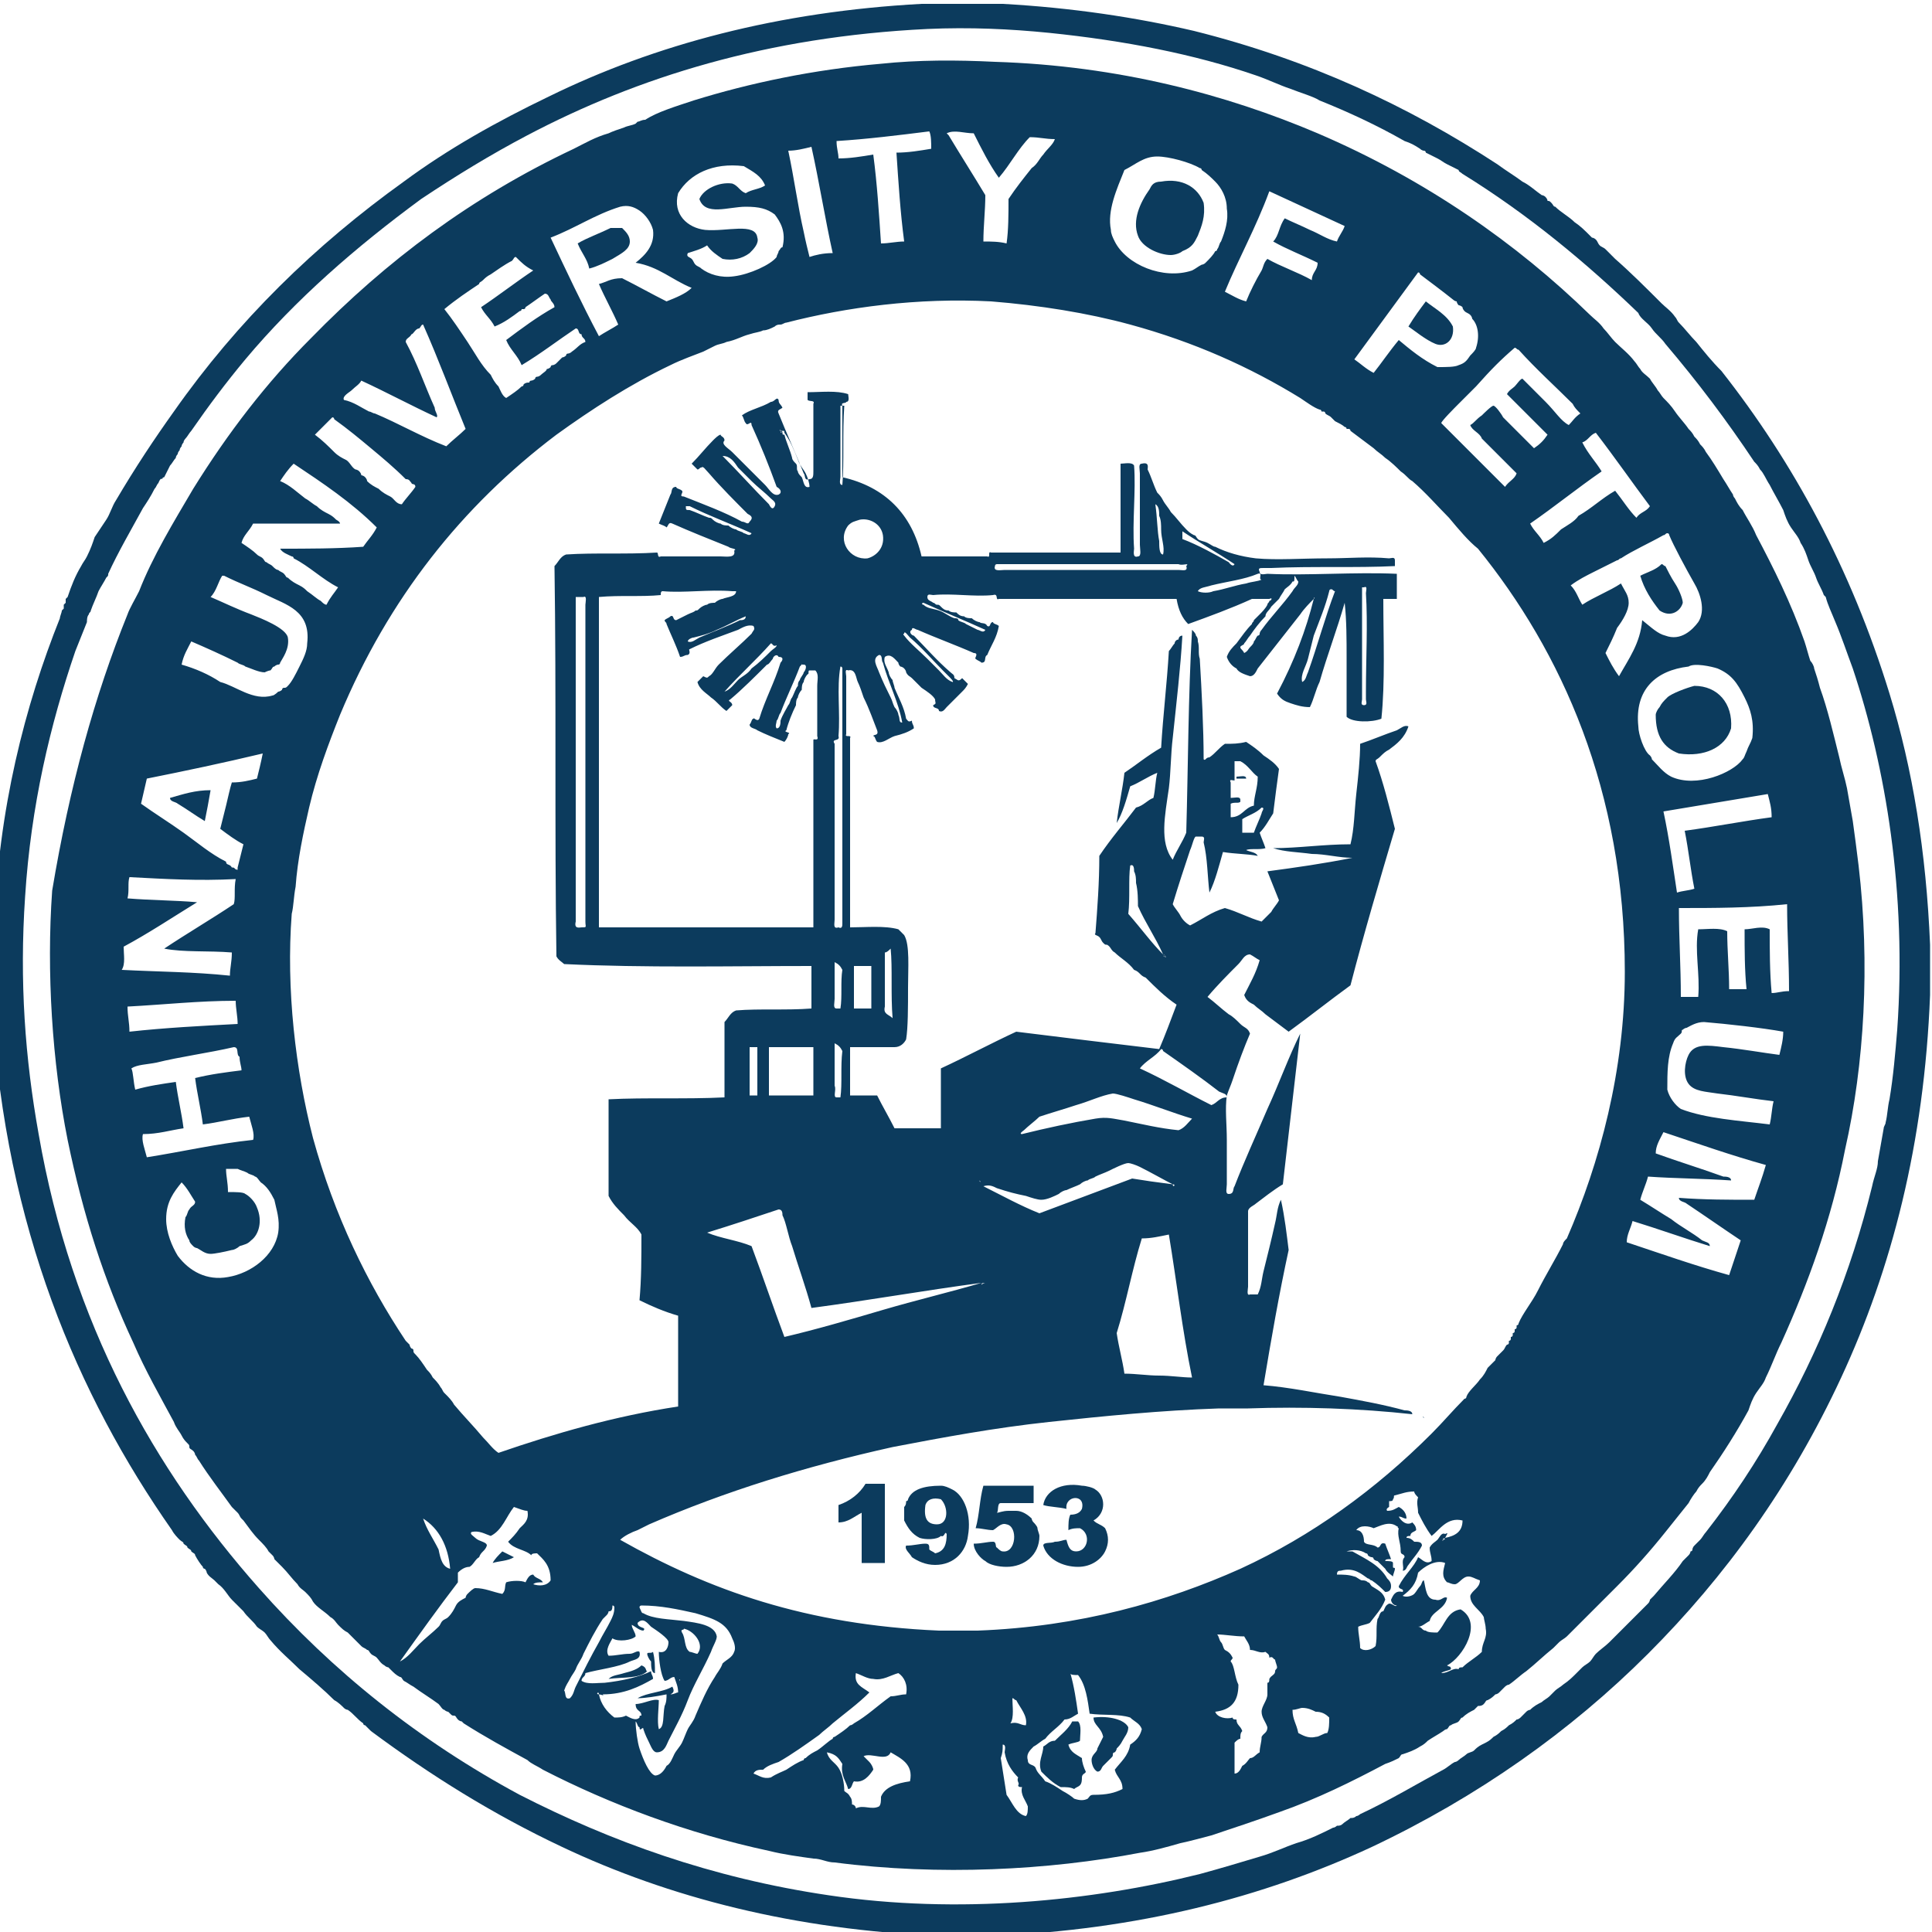 <?xml version="1.0" encoding="utf-8"?>
<!-- Generator: Adobe Illustrator 19.2.1, SVG Export Plug-In . SVG Version: 6.00 Build 0)  -->
<svg version="1.2" baseProfile="tiny" id="upc" xmlns="http://www.w3.org/2000/svg" xmlns:xlink="http://www.w3.org/1999/xlink"
	 x="0px" y="0px" viewBox="0 0 100 100" xml:space="preserve">
<g>
	<path fill-rule="evenodd" fill="#0C3B5D" d="M75.7,9c-0.1-0.1-0.2-0.1-0.2-0.2c-0.2-0.1-0.4-0.2-0.6-0.3c-0.2-0.1-0.3-0.2-0.5-0.3
		c-0.2-0.1-0.4-0.2-0.6-0.3c0,0,0-0.1-0.1-0.1c0,0-0.1,0-0.2-0.1c-0.3-0.2-0.5-0.3-0.8-0.4c-1.4-0.8-2.9-1.5-4.4-2.1
		C68,5,67.3,4.8,66.8,4.6c-0.6-0.2-1.2-0.5-1.8-0.7c-3.2-1.1-6.8-1.8-10.7-2.2c-2-0.2-4.1-0.3-6.3-0.2C39.7,1.9,33,4,27.3,7
		c-1.9,1-3.7,2.1-5.5,3.3c-3.4,2.5-6.5,5.2-9.1,8.3c-1,1.2-1.9,2.4-2.8,3.7c-0.1,0.1-0.2,0.3-0.3,0.4c0,0-0.1,0.1-0.1,0.2
		c0,0-0.1,0.1-0.1,0.2c0,0-0.1,0.1-0.1,0.2c0,0-0.1,0.1-0.1,0.2c0,0-0.1,0.1-0.1,0.2c-0.1,0.1-0.2,0.3-0.3,0.4
		c-0.1,0.2-0.2,0.4-0.3,0.6c0,0-0.1,0-0.1,0.1C8.3,24.7,8.2,25,8.2,25c-0.1,0.1-0.1,0.2-0.2,0.3c-0.2,0.4-0.4,0.7-0.6,1
		c-0.6,1.1-1.3,2.3-1.8,3.4c0,0.1,0,0.1-0.1,0.2c-0.1,0.2-0.3,0.5-0.4,0.7c-0.1,0.3-0.3,0.7-0.4,1c0,0.1-0.1,0.1-0.1,0.2
		c-0.1,0.1-0.1,0.3-0.1,0.4c-0.2,0.5-0.4,1-0.6,1.5c-1.3,3.8-2.3,8-2.6,12.7C1,50.8,1.3,54.8,2,58.7C3.7,68.5,8,76.1,13.4,82.2
		c3.8,4.3,8.3,7.9,13.5,10.7c4.7,2.4,9.9,4.3,16,5.2c6.7,1,13.6,0.3,19.2-1.1c1.1-0.3,2.1-0.6,3.1-0.9c0.7-0.2,1.3-0.5,1.9-0.7
		c0.7-0.2,1.3-0.5,1.9-0.8c0.1,0,0.2-0.1,0.2-0.1c0.1,0,0.2,0,0.3-0.1c0.1-0.1,0.3-0.2,0.4-0.3c0.1,0,0.2,0,0.3-0.1
		c0.1,0,0.2-0.1,0.2-0.1c1.5-0.7,3-1.6,4.3-2.3c0.2-0.1,0.4-0.3,0.6-0.4c0.1,0,0.2-0.1,0.2-0.1c0.1-0.1,0.3-0.2,0.4-0.3
		c0.1-0.1,0.3-0.1,0.4-0.2c0.1-0.1,0.2-0.2,0.4-0.3c0,0,0.2-0.1,0.2-0.1c0.2-0.1,0.3-0.2,0.4-0.3c0.2-0.1,0.3-0.2,0.4-0.3
		c0.2-0.1,0.3-0.2,0.4-0.3c0.2-0.1,0.3-0.2,0.4-0.3c0.1,0,0.2-0.1,0.2-0.1c0.1-0.1,0.2-0.2,0.3-0.3c0.1-0.1,0.2-0.1,0.2-0.1
		c0.2-0.2,0.4-0.3,0.6-0.4c0.1-0.1,0.3-0.2,0.4-0.3c0.1-0.1,0.2-0.2,0.3-0.3c0.1-0.1,0.3-0.2,0.4-0.3c0.3-0.2,0.5-0.4,0.7-0.6
		c0.1-0.1,0.2-0.2,0.3-0.3c0.1-0.1,0.3-0.2,0.4-0.3c0.1-0.1,0.2-0.3,0.3-0.4c0.2-0.2,0.5-0.4,0.7-0.6l0.7-0.7
		c0.4-0.4,0.9-0.9,1.3-1.3c0.1-0.1,0.1-0.2,0.1-0.2c0.1-0.1,0.1-0.1,0.2-0.2c0.5-0.6,1.1-1.2,1.5-1.8c0.1-0.1,0.2-0.2,0.3-0.3
		c0.1-0.1,0.1-0.2,0.1-0.2c0,0,0.1,0,0.1-0.1c0,0,0-0.1,0.1-0.2c0.1-0.1,0.2-0.2,0.3-0.3c0.1-0.1,0.2-0.3,0.3-0.4
		c1.4-1.8,2.6-3.6,3.7-5.6c2.1-3.7,3.8-7.8,4.9-12.3c0.1-0.5,0.3-0.9,0.3-1.3c0.1-0.6,0.2-1.1,0.3-1.7c0-0.1,0.1-0.2,0.1-0.3
		c0.1-0.4,0.1-0.8,0.2-1.2c0.2-1.2,0.3-2.4,0.4-3.6c0.5-7.1-0.6-13.6-2.3-18.7c-0.3-0.8-0.6-1.7-0.9-2.4c-0.2-0.5-0.4-0.9-0.5-1.3
		c0,0-0.1-0.1-0.1-0.1c-0.1-0.3-0.3-0.6-0.4-0.9c-0.1-0.3-0.3-0.6-0.4-0.9c-0.1-0.3-0.2-0.6-0.4-0.9c-0.1-0.3-0.3-0.5-0.5-0.8
		c-0.2-0.3-0.3-0.6-0.4-0.9c-0.2-0.4-0.5-0.9-0.7-1.3c-0.2-0.3-0.3-0.6-0.5-0.8c-0.1-0.2-0.2-0.3-0.3-0.4c-1.4-2.1-2.9-4.1-4.6-6.1
		c-0.2-0.3-0.5-0.5-0.7-0.8c-0.2-0.3-0.6-0.5-0.7-0.8C82.1,13.6,79.1,11.1,75.7,9z M47.7,0.2h4.2c3.6,0.2,6.9,0.7,9.9,1.4
		c6,1.5,11.1,3.9,15.7,6.9c0.4,0.3,0.9,0.6,1.3,0.9c0.4,0.2,0.7,0.5,1,0.7c0,0,0.1,0,0.2,0.1c0,0,0.1,0.1,0.1,0.2
		c0.1,0,0.1,0,0.2,0.1c0.1,0.1,0.1,0.2,0.2,0.2c0.3,0.3,0.7,0.5,1,0.8c0.3,0.2,0.5,0.4,0.8,0.7c0,0,0.1,0.1,0.1,0.1
		c0,0,0.1,0,0.2,0.1c0.1,0.1,0.1,0.2,0.2,0.3c0.1,0.1,0.2,0.1,0.3,0.2c0.2,0.2,0.3,0.3,0.5,0.5c0.8,0.7,1.6,1.5,2.4,2.3
		c0.2,0.2,0.5,0.4,0.7,0.7c0.1,0.1,0.1,0.2,0.2,0.3c0.3,0.3,0.6,0.7,0.9,1c0.4,0.5,0.8,1,1.3,1.5c3.7,4.7,6.7,10.2,8.7,16.7
		c1.2,3.9,1.9,8.2,2.1,13v2.6c-0.3,7.7-2,14.2-4.6,19.8c-2.6,5.6-6,10.3-10,14.3c-4,4-8.8,7.4-14.3,10c-5.6,2.6-12.1,4.3-19.7,4.6
		h-2.6c-7.6-0.3-14.1-2-19.6-4.6c-3.6-1.7-6.8-3.7-9.9-6c-0.1-0.1-0.2-0.2-0.3-0.3c0,0-0.1,0-0.1-0.1c-0.3-0.2-0.5-0.5-0.8-0.7
		c0,0-0.1,0-0.2-0.1c-0.1-0.1-0.3-0.3-0.5-0.4c-0.5-0.5-1.2-1.1-1.8-1.6c-0.5-0.5-1-0.9-1.5-1.5c-0.1-0.1-0.2-0.3-0.3-0.4
		c-0.1-0.1-0.3-0.2-0.4-0.3c-0.2-0.3-0.5-0.5-0.7-0.8c-0.2-0.2-0.4-0.4-0.6-0.6c-0.2-0.2-0.4-0.6-0.7-0.8c-0.1-0.1-0.1-0.1-0.2-0.2
		c-0.1-0.1-0.3-0.2-0.4-0.4c0,0,0-0.1-0.1-0.2c0,0-0.1,0-0.1-0.1c-0.1-0.1-0.3-0.4-0.4-0.6c0-0.1-0.1-0.1-0.2-0.2
		c0-0.1-0.1-0.1-0.2-0.2c0-0.1-0.1-0.1-0.2-0.2c0-0.1-0.1-0.1-0.2-0.2c-0.1-0.1-0.3-0.3-0.4-0.5c-4.9-7-8.6-15.7-9.3-26.9v-4.2
		c0,0,0.1,0,0.1-0.1c0.2-6.1,1.6-11.5,3.4-16c0-0.1,0.1-0.3,0.1-0.4c0,0,0.1-0.1,0.1-0.1c0,0,0-0.1,0-0.2c0,0,0.1-0.1,0.1-0.1
		c0,0,0-0.1,0-0.2c0,0,0.1-0.1,0.1-0.1c0.2-0.6,0.4-1.1,0.7-1.6c0.1-0.2,0.2-0.3,0.3-0.5c0.2-0.4,0.3-0.7,0.4-1
		c0.2-0.3,0.4-0.6,0.6-0.9c0.2-0.3,0.3-0.7,0.5-1C7,24.2,8,22.7,9,21.3c3.3-4.7,7.3-8.6,11.9-11.9c2.3-1.7,4.8-3.1,7.5-4.4
		C33.9,2.3,40.3,0.6,47.7,0.2z"/>
	<path fill-rule="evenodd" fill="#0C3B5D" d="M46.1,90.7c-0.2,0.5-1,0-1.4,0.2c0.1,0.1,0.2,0.2,0.3,0.3c0.1,0.1,0.2,0.3,0.2,0.4
		c-0.2,0.3-0.5,0.7-1,0.6c-0.1,0.1-0.1,0.4-0.3,0.4c-0.1-0.4-0.4-0.7-0.3-1.3c-0.2-0.3-0.3-0.5-0.8-0.6c0.1,0.4,0.4,0.5,0.6,0.8
		c0.2,0.3,0.3,0.8,0.3,1.2c0.1,0.1,0.2,0.1,0.3,0.3c0.1,0.1,0.1,0.3,0.1,0.4c0.1,0,0.2,0.1,0.2,0.2c0.4-0.2,0.8,0.1,1.2-0.1
		c0.1-0.1,0.1-0.3,0.1-0.5c0.2-0.5,0.8-0.7,1.5-0.8C47.3,91.3,46.6,91,46.1,90.7z M51.8,91c0.1,0.6,0.2,1.3,0.3,1.9
		c0.3,0.4,0.5,1,1,1.1c0.1-0.1,0.1-0.3,0.1-0.5c-0.1-0.3-0.4-0.6-0.3-1c-0.1,0-0.2,0-0.2-0.1c0.1-0.1-0.1-0.2,0-0.4
		c-0.3-0.3-0.6-0.7-0.7-1.3c0-0.1,0.1-0.4-0.1-0.4C51.9,90.6,51.9,90.7,51.8,91z M68.1,88.6c-0.2-0.1-0.4-0.2-0.7-0.2
		c-0.1,0-0.3,0.1-0.5,0.1c0,0.5,0.2,0.7,0.3,1.2c0.2,0.1,0.5,0.3,0.9,0.2c0.2,0,0.4-0.2,0.6-0.2c0.1-0.2,0.1-0.5,0.1-0.8
		C68.6,88.7,68.4,88.6,68.1,88.6z M52.3,89.2c0.4-0.1,0.5,0.1,0.8,0.1c0.1-0.5-0.3-0.9-0.5-1.3c-0.1,0-0.1-0.1-0.2-0.1
		C52.4,88.3,52.5,88.9,52.3,89.2z M34.5,87.6C34.5,87.6,34.4,87.7,34.5,87.6C34.5,87.7,34.5,87.7,34.5,87.6z M30.9,87.5
		C30.9,87.5,30.8,87.5,30.9,87.5C30.9,87.5,30.9,87.5,30.9,87.5z M35.2,87.2C35.2,87.2,35.2,87.1,35.2,87.2
		C35.2,87.2,35.2,87.3,35.2,87.2z M35.2,87C35.2,86.9,35.1,86.9,35.2,87C35.1,87,35.2,87,35.2,87z M74.4,86.8
		C74.4,86.8,74.3,86.8,74.4,86.8C74.3,86.9,74.4,86.8,74.4,86.8z M55.8,88.7c-0.2,0.1-0.4,0.3-0.7,0.3c-0.3,0.4-0.7,0.6-1,1
		c-0.2,0.1-0.4,0.3-0.6,0.4c-0.2,0.2-0.4,0.4-0.3,0.7c0,0.3,0.3,0.2,0.4,0.4c0.1,0.3,0.3,0.4,0.5,0.7c0.3,0.1,0.6,0.3,0.9,0.5
		c0.2,0.1,0.5,0.3,0.6,0.4c0.3,0.1,0.5,0.1,0.7,0c0.1-0.1,0.1-0.2,0.3-0.2c0.7,0,1.1-0.1,1.5-0.3c0-0.5-0.3-0.6-0.4-1
		c0.3-0.4,0.7-0.7,0.8-1.3c0.3-0.2,0.5-0.4,0.6-0.8c-0.1-0.3-0.4-0.4-0.6-0.6c-0.6-0.2-1.4-0.1-2.1-0.2c-0.1-0.7-0.2-1.5-0.6-2
		c-0.2,0-0.4,0-0.4-0.1C55.6,87.3,55.7,88,55.8,88.7z M45,87.6c-0.6,0.6-1.3,1.1-1.9,1.6c-0.2,0.2-0.5,0.4-0.7,0.6
		c-0.7,0.5-1.4,1-2.1,1.4c-0.3,0.1-0.6,0.2-0.8,0.4c-0.2,0-0.4,0-0.5,0.2c0.3,0.1,0.5,0.3,0.9,0.2c0.3-0.2,0.6-0.3,0.8-0.4
		c0.3-0.2,0.6-0.4,0.9-0.5c0,0,0-0.1,0.1-0.1c0.2-0.2,0.4-0.3,0.6-0.4c0.3-0.2,0.6-0.5,0.8-0.6c0,0,0-0.1,0.1-0.1
		c0.3-0.2,0.6-0.4,0.8-0.6c0.1,0,0.2-0.1,0.2-0.1c0.7-0.4,1.2-0.9,1.9-1.4c0.3,0,0.5-0.1,0.8-0.1c0.1-0.5-0.1-0.9-0.4-1.1
		c-0.4,0.1-0.8,0.4-1.3,0.3c-0.3,0-0.6-0.2-0.9-0.3C44.2,87.2,44.6,87.3,45,87.6z M63,84.6c0.1,0.1,0.1,0.3,0.2,0.4
		c0.1,0.1,0.1,0.3,0.2,0.4c0.2,0.1,0.3,0.2,0.4,0.4c0,0.1-0.1,0.1-0.1,0.2c0.2,0.2,0.2,0.8,0.4,1.2c0,0.9-0.4,1.3-1.2,1.4
		c0.1,0.3,0.6,0.4,0.9,0.3c0,0.1,0.1,0.1,0.2,0.1c0,0.3,0.2,0.3,0.3,0.6c-0.1,0.1-0.1,0.2-0.1,0.4c-0.1,0-0.2,0.1-0.3,0.2v1.6
		c0.2,0,0.3-0.2,0.4-0.4c0.2-0.1,0.3-0.3,0.4-0.4c0.2,0,0.3-0.2,0.5-0.3c0-0.3,0.1-0.5,0.1-0.8c0.1-0.2,0.3-0.2,0.3-0.5
		c-0.1-0.3-0.3-0.5-0.3-0.8c0-0.3,0.3-0.6,0.3-0.9c0-0.2,0-0.3,0-0.6c0.1,0,0.1-0.1,0.1-0.2c0.1-0.2,0.3-0.2,0.3-0.4
		c0-0.1,0.1-0.1,0.1-0.2c0-0.1-0.1-0.3-0.1-0.4c-0.1,0-0.1-0.2-0.3-0.1c0-0.2-0.1-0.2-0.2-0.3c-0.3,0.1-0.5-0.1-0.8-0.1
		c0-0.3-0.2-0.5-0.3-0.7c-0.5,0-1-0.1-1.4-0.1C62.9,84.6,63,84.6,63,84.6z M35.3,84.5c0.2,0.3,0.1,0.8,0.4,1c0.1,0,0.3,0.1,0.4,0.1
		c0.4-0.5-0.2-1.2-0.7-1.3C35.4,84.4,35.2,84.3,35.3,84.5z M31,87.7C31,87.5,30.8,87.7,31,87.7c0.1,0.5,0.4,0.9,0.8,1.2
		c0.2,0,0.4,0,0.6-0.1c0.2,0.1,0.5,0.3,0.7,0.1c0-0.1,0-0.1,0.1-0.1c0-0.3-0.3-0.2-0.3-0.6c0.4,0,0.9-0.3,1.2-0.2
		c0,0.4-0.1,1.1,0,1.5c0.3-0.1,0.2-0.7,0.3-1.2c0.1-0.2,0.1-0.4,0.1-0.6c-0.5,0.1-1.1,0.2-1.5,0.2c0.5-0.3,1.3-0.3,1.8-0.6
		c0.1,0.2,0.1,0.3-0.1,0.4c0.2,0,0.3-0.1,0.4-0.1c0-0.3-0.1-0.5-0.2-0.8c-0.2,0-0.3,0.2-0.5,0.2c-0.2-0.3-0.3-1.1-0.3-1.5
		c0.4,0.1,0.5-0.3,0.5-0.5c0-0.2-0.6-0.6-0.9-0.8C33.5,84,33.3,83.7,33,84c0,0.3,0.5,0.2,0.3,0.4c-0.2,0-0.4-0.2-0.6-0.3
		c0,0.2,0.2,0.4,0.2,0.6c-0.2,0.2-0.9,0.3-1.2,0.1c-0.1,0.2-0.4,0.6-0.2,0.9c0.4,0,0.7-0.1,1.1-0.1c0.2,0,0.4-0.2,0.5-0.1
		c0.1,0.4-0.3,0.4-0.5,0.5c-0.6,0.3-1.6,0.4-2.3,0.6c0,0.2-0.2,0.2-0.2,0.4c0.3,0.2,0.8,0.1,1.2,0.1c0.9-0.1,1.8-0.3,2.4-0.6
		c0,0.2,0.1,0.2,0.1,0.4c-0.7,0.4-1.5,0.8-2.6,0.8C31.3,87.8,31.1,87.7,31,87.7z M33.3,83.5c0.5,0.3,1.3,0.3,2.1,0.4
		c0.7,0.1,1.6,0.2,1.7,0.8c0,0.2-0.2,0.5-0.3,0.8c-0.4,0.9-0.9,1.7-1.2,2.5c-0.3,0.8-0.7,1.5-1,2.1c-0.1,0.2-0.2,0.6-0.6,0.6
		c-0.2,0-0.3-0.3-0.4-0.5c-0.1-0.2-0.2-0.4-0.3-0.7c0-0.2-0.2,0.2-0.2-0.1c-0.1,0-0.1-0.2-0.2-0.3c0,0.4,0.1,1.1,0.2,1.4
		c0.2,0.6,0.5,1.3,0.8,1.4c0.3,0,0.5-0.3,0.6-0.5c0.2-0.1,0.3-0.4,0.4-0.6c0.1-0.2,0.3-0.4,0.4-0.6c0.1-0.2,0.2-0.5,0.3-0.7
		c0.1-0.2,0.3-0.4,0.4-0.7c0.3-0.7,0.6-1.4,1-2c0.1-0.2,0.3-0.4,0.4-0.7c0.2-0.2,0.5-0.3,0.6-0.6c0.1-0.2,0-0.5-0.1-0.7
		c-0.3-0.8-0.9-1-1.9-1.3c-0.9-0.2-1.8-0.4-2.8-0.4c0,0-0.1,0-0.1,0.1C33.2,83.4,33.2,83.5,33.3,83.5z M31.5,83.4c0,0,0,0.1-0.1,0.2
		c-0.1,0.1-0.1,0.1-0.2,0.2c-0.4,0.6-0.7,1.2-1,1.8c-0.1,0.3-0.3,0.5-0.4,0.8c-0.1,0.2-0.2,0.3-0.3,0.5c-0.1,0.2-0.2,0.3-0.3,0.6
		c0.1,0.1,0,0.5,0.3,0.4c0.2-0.2,0.2-0.4,0.3-0.6c0.4-0.8,0.8-1.6,1.2-2.3c0.2-0.4,0.4-0.7,0.6-1.1c0.1-0.2,0.2-0.4,0.2-0.7
		c0,0,0-0.1-0.1-0.1C31.7,83.4,31.6,83.4,31.5,83.4z M73.4,81.4c-0.1,0.6-0.4,0.9-0.8,1.2c0.2,0.1,0.5,0,0.6-0.1
		c0.1-0.1,0.2-0.3,0.3-0.4c0.1-0.1,0.1-0.3,0.2-0.3c0.1,0.4,0.1,1,0.6,1c0.3,0.1,0.4-0.2,0.6-0.1c-0.1,0.6-0.8,0.7-0.9,1.2
		c-0.2,0.1-0.4,0.3-0.6,0.3c0.2,0,0.2,0.2,0.4,0.2c0.1,0.1,0.4,0.1,0.6,0.1c0.4-0.4,0.5-1.1,1.2-1.2c1.2,0.7,0.1,2.5-0.7,2.9
		c0.1,0.1,0.2,0,0.2,0.2c-0.2,0.1-0.4,0.1-0.5,0.2c0.4,0,0.6-0.3,0.9-0.2c0-0.1,0.1-0.1,0.2-0.1c0.3-0.3,0.7-0.5,1-0.8
		c0-0.5,0.3-0.7,0.2-1.2c0-0.2-0.1-0.5-0.1-0.6c-0.2-0.4-0.7-0.6-0.7-1.1c0.1-0.3,0.5-0.4,0.5-0.8c-0.3-0.1-0.4-0.2-0.6-0.2
		c-0.3,0-0.5,0.4-0.7,0.4c-0.2,0-0.3-0.1-0.4-0.1c-0.3-0.3-0.2-0.6-0.1-1C74.3,80.7,73.7,81.1,73.4,81.4z M22.7,80.2
		c0.1,0.5,0.2,0.9,0.6,1c-0.1-1.2-0.6-2.1-1.4-2.6C22.1,79.2,22.4,79.6,22.7,80.2z M26.6,78c-0.4,0.5-0.6,1.2-1.2,1.5
		c-0.3-0.1-0.6-0.3-1-0.2c-0.1,0.1,0.1,0.2,0.2,0.3c0.2,0.2,0.6,0.2,0.6,0.4c-0.1,0.3-0.3,0.3-0.4,0.6c-0.2,0.1-0.3,0.4-0.5,0.5
		c-0.2,0-0.4,0.1-0.6,0.3v0.5c-1,1.3-2,2.7-3,4.1c0.4-0.2,0.7-0.6,1-0.9c0.3-0.3,0.7-0.6,1-0.9c0.1-0.1,0.1-0.2,0.2-0.3
		c0.1-0.1,0.2-0.1,0.3-0.2c0.2-0.2,0.3-0.4,0.4-0.6c0.1-0.2,0.3-0.3,0.5-0.4c0,0,0-0.1,0.1-0.2c0.1-0.1,0.3-0.3,0.4-0.3
		c0.5,0,0.9,0.2,1.4,0.3c0.2-0.2,0.1-0.4,0.2-0.6c0.3-0.1,0.8-0.1,1,0c0.1-0.2,0.2-0.4,0.4-0.4c0.1,0.2,0.4,0.2,0.5,0.4
		c-0.2,0-0.4,0-0.5,0.1c0.3,0.1,0.7,0.1,0.9-0.2c0-0.8-0.4-1.1-0.7-1.4c-0.1,0-0.3,0-0.3,0.1c-0.3-0.3-0.9-0.3-1.2-0.7
		c0.2-0.2,0.4-0.4,0.6-0.7c0.2-0.2,0.5-0.4,0.4-0.9C27.1,78.2,26.9,78.1,26.6,78z M74.8,79.6c-0.1,0-0.1,0-0.1,0.1c-0.1,0,0,0.1,0,0
		C74.8,79.7,74.8,79.6,74.8,79.6c0.5-0.1,0.9-0.3,0.9-0.9c-0.8-0.2-1.2,0.5-1.6,0.8c-0.3-0.4-0.5-0.8-0.7-1.2c0-0.3-0.1-0.5,0-0.8
		c-0.1-0.1-0.2-0.2-0.2-0.3c-0.4,0-0.6,0.1-1,0.2c-0.1,0,0,0.1-0.1,0.2c0,0.1-0.1,0.1-0.2,0.1c0,0.1,0,0.2,0,0.3
		c0,0-0.2,0.1-0.1,0.2c0.3,0,0.4-0.1,0.6-0.2c0.2,0.1,0.4,0.3,0.4,0.6c-0.2,0-0.2-0.1-0.4-0.1c0.1,0.2,0.4,0.5,0.7,0.3
		c0.1,0.1,0.2,0.2,0.2,0.4c-0.1,0.1-0.3,0.1-0.3,0.3c-0.1,0-0.2,0-0.2,0.1c0.2,0,0.3,0.1,0.4,0.2c0.2,0,0.4,0,0.4,0.2
		c-0.2,0.4-0.5,0.7-0.7,1c-0.1,0.1-0.1,0.3-0.3,0.3c0.1-0.2-0.1-0.5,0.1-0.7c0-0.2-0.2-0.1-0.2-0.3c0-0.5-0.2-0.8-0.1-1.2
		c-0.1,0,0-0.1-0.1-0.1c-0.4-0.3-0.9,0-1.2,0.1c-0.2-0.1-0.7-0.2-0.9,0.1c0.3,0,0.4,0.3,0.4,0.6c0.1,0.2,0.5,0.1,0.7,0.3
		c0.2,0,0.1-0.3,0.4-0.2c0.1,0.3,0.2,0.5,0.3,0.8c-0.2,0-0.3,0-0.3,0.1c0.2,0,0.4,0,0.4,0.1c0,0.1,0,0.2,0,0.2c0,0.1,0.1,0,0.1,0.1
		c0,0.1-0.1,0.3-0.1,0.4c-0.1-0.1-0.3-0.2-0.4-0.4c-0.1-0.1-0.3-0.3-0.4-0.4c0,0-0.1,0-0.2-0.1c0,0,0-0.1-0.1-0.1c0,0-0.1,0-0.2-0.1
		c0,0,0-0.1-0.1-0.1c-0.3-0.2-0.7-0.2-1-0.1h0.3c0.7,0.4,1.4,0.7,1.8,1.4c0.1,0.1,0.2,0.2,0.2,0.4c0,0.2-0.1,0.3-0.3,0.3
		c-0.2-0.2-0.4-0.4-0.7-0.6c-0.1,0-0.1-0.1-0.2-0.1c-0.3-0.2-0.7-0.6-1.4-0.4c-0.1,0-0.2,0-0.2,0.2c0.3,0,0.6,0,0.9,0.1
		c0.1,0,0.3,0.2,0.4,0.2c0.1,0,0.2,0,0.3,0.1c0.1,0,0.1,0.1,0.2,0.2c0.3,0.2,0.6,0.3,0.7,0.7c-0.2,0.5-0.5,0.8-0.8,1.2
		c-0.2,0.1-0.4,0.1-0.6,0.2c0,0.4,0.1,0.7,0.1,1.1c0.2,0.2,0.6,0.1,0.8-0.1c0.1-0.5,0-0.9,0.1-1.4c0.1-0.1,0.1-0.4,0.3-0.4
		c0.1-0.2,0.1-0.3,0.3-0.4c0.2,0,0.3,0.2,0.4,0.1c-0.2,0-0.3-0.2-0.3-0.3c0.1-0.2,0.2-0.5,0.6-0.4c0.1-0.2-0.2-0.1-0.2-0.3
		c0.3-0.6,0.8-1,1-1.5c0.2,0.1,0.4,0.4,0.7,0.2c0-0.3-0.1-0.4-0.1-0.7c0.1-0.2,0.3-0.3,0.4-0.4c0.1-0.1,0.2-0.4,0.4-0.3
		C75,79.3,74.9,79.4,74.8,79.6z M51,66.4c-0.1,0-0.2,0-0.2,0.1C50.9,66.4,51,66.4,51,66.4z M60.5,63.9c-0.5,0.1-0.9,0.2-1.4,0.2
		c-0.5,1.6-0.8,3.3-1.3,4.9c0.1,0.7,0.3,1.4,0.4,2.1c0.6,0,1.2,0.1,1.8,0.1c0.6,0,1.2,0.1,1.7,0.1C61.2,68.9,60.9,66.3,60.5,63.9z
		 M36.6,63.8c0.7,0.3,1.6,0.4,2.3,0.7c0.6,1.6,1.1,3.1,1.7,4.7c1.7-0.4,3.4-0.9,5.1-1.4c1.7-0.5,3.4-0.9,5.1-1.4
		c-3,0.4-5.8,0.9-8.8,1.3c-0.3-1.1-0.7-2.2-1-3.2c-0.2-0.5-0.3-1.2-0.5-1.6c0-0.1,0-0.3-0.2-0.3C39.1,63,37.9,63.4,36.6,63.8z
		 M50.7,61.1C50.7,61.1,50.7,61.2,50.7,61.1C50.7,61.2,50.8,61.2,50.7,61.1z M8.6,63.1c0,0.7,0.3,1.4,0.6,1.9
		c0.6,0.8,1.5,1.3,2.6,1.1c1.2-0.2,2.4-1.1,2.6-2.3c0.1-0.7-0.1-1.2-0.2-1.7c-0.2-0.4-0.4-0.7-0.7-0.9c-0.1-0.1-0.2-0.3-0.3-0.3
		c-0.1-0.1-0.3-0.1-0.4-0.2c-0.2-0.1-0.3-0.1-0.5-0.2h-0.6c0,0.4,0.1,0.7,0.1,1.2c0.4,0,0.8,0,0.9,0.1c0.2,0.1,0.5,0.4,0.6,0.7
		c0.3,0.7,0.1,1.4-0.3,1.7c-0.2,0.2-0.3,0.2-0.6,0.3c-0.1,0.1-0.3,0.2-0.4,0.2c-0.4,0.1-0.9,0.2-1.1,0.2c-0.3,0-0.5-0.2-0.7-0.3
		c0,0-0.1,0-0.2-0.1c-0.1-0.1-0.2-0.2-0.2-0.3c-0.2-0.3-0.3-0.7-0.2-1.2c0.1-0.1,0.1-0.3,0.2-0.4c0.1-0.2,0.3-0.2,0.3-0.4
		c-0.2-0.3-0.4-0.7-0.7-1C9,61.7,8.6,62.2,8.6,63.1z M60.7,61.3C60.7,61.5,60.9,61.3,60.7,61.3c-0.4-0.2-1.1-0.6-1.7-0.9
		c-0.2-0.1-0.5-0.2-0.6-0.2c-0.2,0-0.8,0.3-1,0.4c-0.2,0.1-0.5,0.2-0.7,0.3c-0.1,0.1-0.3,0.1-0.4,0.2c-0.1,0-0.3,0.1-0.4,0.2
		c-0.2,0.1-0.5,0.2-0.7,0.3c-0.1,0-0.3,0.1-0.4,0.2c-0.2,0.1-0.6,0.3-0.9,0.3c-0.2,0-0.5-0.1-0.8-0.2c-0.5-0.1-0.9-0.2-1.5-0.4
		c-0.2-0.1-0.4-0.2-0.7-0.1c1,0.5,1.9,1,2.9,1.4c1.6-0.6,3.2-1.2,4.8-1.8C59.2,61.1,59.9,61.2,60.7,61.3z M85.7,59.7
		c1.1,0.4,2.4,0.8,3.5,1.2c0.1,0,0.4,0,0.4,0.2c-1.4-0.1-2.9-0.1-4.3-0.2c-0.1,0.4-0.3,0.8-0.4,1.2c0.5,0.3,1.1,0.7,1.6,1
		c0.5,0.4,1.1,0.7,1.6,1.1c0.2,0.1,0.4,0.1,0.4,0.3c-1.3-0.4-2.7-0.9-4-1.3c-0.1,0.4-0.3,0.7-0.3,1.1c1.8,0.6,3.5,1.2,5.3,1.7
		c0.2-0.6,0.4-1.2,0.6-1.8c-0.9-0.6-1.9-1.3-2.8-1.9c-0.1-0.1-0.4-0.1-0.4-0.3c1.3,0.1,2.6,0.1,3.9,0.1c0.2-0.6,0.4-1.1,0.6-1.8
		c-1.8-0.5-3.5-1.1-5.3-1.7C85.9,59,85.7,59.3,85.7,59.7z M58.7,56.9c-0.3-0.1-0.9-0.3-1.1-0.3c-0.6,0.1-1.2,0.4-1.9,0.6
		c-0.6,0.2-1.3,0.4-1.9,0.6c-0.2,0.2-0.6,0.5-0.8,0.7c0,0-0.3,0.2-0.1,0.2c1.2-0.3,2.6-0.6,3.8-0.8c0.6-0.1,0.9,0,1.5,0.1
		c1,0.2,1.8,0.4,2.8,0.5c0.3-0.1,0.5-0.4,0.7-0.6C60.7,57.6,59.7,57.2,58.7,56.9z M63.1,56.5c-0.9-0.7-1.9-1.4-2.9-2.1
		c0,0,0-0.1-0.1-0.1c-0.3,0.4-0.8,0.6-1.1,1c1.3,0.6,2.5,1.3,3.7,1.9c0.3-0.1,0.4-0.4,0.8-0.4C63.5,56.6,63.3,56.6,63.1,56.5z
		 M39.8,56.7h2.3v-2.5h-2.3V56.7z M39.8,54.2 M38.8,56.7h0.4v-2.5h-0.4V56.7z M38.8,54.2 M12.1,54.2c-1.3,0.3-2.8,0.5-4,0.8
		c-0.5,0.1-1,0.1-1.3,0.3C6.9,55.5,6.9,56,7,56.4c0.7-0.2,1.4-0.3,2.1-0.4c0.1,0.8,0.3,1.6,0.4,2.4c-0.7,0.1-1.3,0.3-2.1,0.3
		c-0.1,0.3,0.1,0.8,0.2,1.2c1.9-0.3,3.6-0.7,5.5-0.9c0.1-0.3-0.1-0.8-0.2-1.2c-0.9,0.1-1.6,0.3-2.4,0.4c-0.1-0.8-0.3-1.6-0.4-2.4
		c0.8-0.2,1.6-0.3,2.4-0.4c0-0.2-0.1-0.4-0.1-0.7C12.2,54.6,12.4,54.2,12.1,54.2L12.1,54.2z M43.2,54.2v2c0.1,0.2-0.1,0.6,0.1,0.6
		h0.2c0.1-0.7,0-1.6,0.1-2.4c-0.1-0.2-0.2-0.3-0.4-0.4V54.2z M88.2,52.9C88.2,52.9,88.2,52.9,88.2,52.9c-0.4,0-0.7,0.2-0.9,0.3
		c0,0-0.1,0-0.2,0.1c-0.1,0,0,0.1-0.1,0.2c-0.2,0.2-0.3,0.2-0.4,0.5c-0.3,0.7-0.3,1.5-0.3,2.4c0.1,0.4,0.4,0.8,0.7,1
		c1.3,0.5,3,0.6,4.6,0.8c0.1-0.4,0.1-0.8,0.2-1.2c-0.9-0.1-2-0.3-2.9-0.4c-0.6-0.1-1.2-0.1-1.5-0.5c-0.3-0.4-0.2-1.1,0-1.5
		c0.3-0.6,1-0.5,1.8-0.4c1,0.1,2.1,0.3,2.9,0.4c0.1-0.4,0.2-0.8,0.2-1.2C91.2,53.2,89.4,53,88.2,52.9z M6.6,52.1
		c0,0.5,0.1,0.8,0.1,1.3c1.8-0.2,3.7-0.3,5.6-0.4c0-0.4-0.1-0.8-0.1-1.2C10.3,51.8,8.5,52,6.6,52.1z M44.2,52.2h0.9V50h-0.9V52.2z
		 M43.2,49.9v1.8c0,0.2-0.1,0.5,0.1,0.5h0.2c0.1-0.6,0-1.4,0.1-2c-0.1-0.2-0.2-0.3-0.4-0.4V49.9z M46.1,49.1
		c-0.1,0.1-0.2,0.2-0.3,0.2v2.8c-0.1,0.4,0.2,0.4,0.4,0.6C46.1,51.5,46.2,50.1,46.1,49.1z M86.9,47c0,1.6,0.1,3,0.1,4.6h0.9
		c0.1-1.2-0.2-2.4,0-3.5c0.5,0,1.1-0.1,1.5,0.1c0,1,0.1,2,0.1,3h0.9c-0.1-1-0.1-2-0.1-3.1c0.4,0,0.9-0.2,1.3,0c0,1.1,0,2.2,0.1,3.3
		c0.3,0,0.5-0.1,0.9-0.1c0-1.6-0.1-3-0.1-4.5C90.6,47,88.7,47,86.9,47z M6.7,45.4c-0.1,0.3,0,0.7-0.1,1.1c1.2,0.1,2.5,0.1,3.6,0.2
		c-1.3,0.8-2.5,1.6-3.8,2.3c0,0.4,0.1,0.9-0.1,1.2c1.9,0.1,3.7,0.1,5.6,0.3c0-0.4,0.1-0.7,0.1-1.2c-1.2-0.1-2.5,0-3.5-0.2
		c1.2-0.8,2.4-1.5,3.6-2.3c0.1-0.3,0-0.8,0.1-1.3C10.3,45.6,8.6,45.5,6.7,45.4z M60.2,49.4c0,0.1,0,0.1,0.1,0.1c0,0.1,0.1,0,0,0
		C60.3,49.5,60.3,49.4,60.2,49.4c-0.4-0.9-0.9-1.6-1.3-2.5c0-0.3,0-0.8-0.1-1.2c0-0.2,0-0.4-0.1-0.6c0-0.1,0-0.4-0.2-0.3
		c-0.1,0.7,0,1.7-0.1,2.5C59.1,48.1,59.6,48.8,60.2,49.4z M64.3,42.4v0.7h0.6c0.1-0.3,0.3-0.7,0.4-1c0-0.1,0.2-0.3,0-0.3
		C65,42.1,64.6,42.2,64.3,42.4z M86.1,42c0.3,1.4,0.5,2.9,0.7,4.2c0.3-0.1,0.6-0.1,0.9-0.2c-0.2-1-0.3-2-0.5-3
		c1.5-0.2,3-0.5,4.5-0.7c0-0.5-0.1-0.8-0.2-1.2C89.7,41.4,87.9,41.7,86.1,42z M63.9,40.4c-0.1,0-0.3-0.1-0.2,0.1v0.8
		c0.2,0,0.5-0.1,0.5,0.1v0.1c-0.1,0.1-0.3,0-0.5,0.1v0.7c0.6,0,0.7-0.5,1.2-0.6c0-0.5,0.2-0.9,0.2-1.5c-0.3-0.2-0.5-0.6-0.9-0.8
		h-0.3V40.4z M7.6,40.3c-0.1,0.4-0.2,0.9-0.3,1.3c0.7,0.5,1.5,1,2.2,1.5c0.7,0.5,1.4,1.1,2.2,1.5c0,0.2,0.2,0.1,0.3,0.3
		c0.1,0,0.1,0,0.2,0.1c0.1,0,0.1,0.1,0.1-0.1c0.1-0.4,0.2-0.8,0.3-1.2c-0.4-0.2-0.8-0.5-1.2-0.8c0.1-0.4,0.2-0.8,0.3-1.2
		c0.1-0.4,0.2-0.9,0.3-1.2c0.5,0,0.9-0.1,1.3-0.2c0.1-0.4,0.2-0.8,0.3-1.3C11.5,39.5,9.6,39.9,7.6,40.3z M43.4,38.1
		c0.1,0.3-0.4,0.1-0.2,0.4v9.1c0,0.2-0.1,0.5,0.2,0.4c0.2,0.1,0.2-0.1,0.2-0.2v-0.4V34.6c0,0,0-0.1-0.1-0.1
		C43.3,35.6,43.5,36.9,43.4,38.1z M84.8,37.6c0,0.4,0.3,1.3,0.6,1.5c0,0,0.1,0.1,0.1,0.2c0.3,0.3,0.6,0.7,1,0.9
		c1.3,0.6,3.2-0.2,3.7-0.9c0.1-0.1,0.1-0.2,0.2-0.4c0.1-0.3,0.2-0.4,0.3-0.7c0.1-0.9-0.1-1.5-0.4-2.1c-0.4-0.8-0.7-1.2-1.4-1.5
		c-0.3-0.1-1.2-0.3-1.5-0.1C85.7,34.7,84.6,35.7,84.8,37.6z M41.5,34.3c0,0.1,0,0.1-0.1,0.2c-0.3,0.8-0.7,1.6-1,2.4
		c-0.1,0.1-0.1,0.3-0.2,0.4c0,0.1-0.1,0.3,0,0.4c0.2,0,0.2-0.3,0.2-0.4c0.1-0.3,0.3-0.6,0.4-0.8c0.1-0.1,0.1-0.3,0.2-0.4
		c0.1-0.2,0.2-0.5,0.3-0.6c0-0.1,0-0.2,0.1-0.3c0-0.1,0.2-0.3,0.2-0.4c0.1-0.1,0.2-0.4,0-0.4H41.5z M45.5,34.8
		c0.2,0.5,0.4,0.9,0.6,1.3c0.1,0.2,0.1,0.3,0.2,0.5c0.1,0.1,0.2,0.3,0.2,0.4c0.1,0.2,0,0.4,0.2,0.4c-0.2-1.1-0.7-2-1-3.1
		c-0.1-0.1,0-0.4-0.2-0.4C45.1,34.1,45.4,34.5,45.5,34.8z M39.9,33.3c-0.8,0.9-1.6,1.6-2.4,2.5c0.3-0.1,0.5-0.4,0.7-0.6
		c0.2-0.2,0.5-0.3,0.7-0.6c0.4-0.3,0.7-0.6,1-0.9c0.1-0.1,0.3-0.2,0.3-0.3C40,33.5,40,33.3,39.9,33.3z M49.1,35
		c-0.1-0.1-0.2-0.2-0.3-0.3c-0.5-0.5-1.1-1.2-1.7-1.7c-0.1-0.1-0.3-0.4-0.3-0.2c-0.1,0,0,0.1,0,0.1c0.3,0.4,0.8,0.8,1.2,1.2
		c0.2,0.2,0.4,0.4,0.6,0.6c0.2,0.2,0.4,0.5,0.7,0.6C49.4,35.3,49.2,35.1,49.1,35z M37.1,32.6c-0.4,0.2-0.8,0.3-1.2,0.4
		c-0.1,0-0.3,0.1-0.3,0.2c0.2,0.1,0.4-0.1,0.6-0.2c0.7-0.3,1.5-0.6,2.1-0.9c0.1,0,0.3,0,0.3-0.2C38.1,32.1,37.6,32.4,37.1,32.6z
		 M47.8,31.3c0.2,0.2,0.5,0.2,0.8,0.3c0.3,0.1,0.5,0.3,0.8,0.4c0.1,0,0.2,0,0.2,0.1c0.1,0.1,0.3,0.1,0.4,0.2
		c0.2,0.1,0.4,0.2,0.6,0.3c0.1,0,0.3,0.2,0.4,0c-1.1-0.5-2.1-0.9-3.2-1.4C47.7,31.2,47.7,31.3,47.8,31.3z M29.8,31v16.7
		C29.7,48.1,30,48,30.1,48c0.3,0,0.2,0,0.2-0.3c0-0.2,0-0.3,0-0.6c0-1.1,0-2.3,0-3.1V31.3c0-0.1,0.1-0.5-0.1-0.4h-0.4
		C29.8,30.9,29.8,30.9,29.8,31z M37.9,30.6c-1.2-0.1-2.5,0.1-3.6,0c-0.1,0-0.1,0.1-0.1,0.2c-1,0.1-2.1,0-3.2,0.1V48h11.1v-9.7
		c0-0.1,0.3,0.1,0.2-0.2c0-0.8,0-1.8,0-2.6c0-0.3,0.1-0.6-0.1-0.8c-0.1,0-0.2,0-0.3,0c-0.1,0,0,0.2-0.1,0.2
		c-0.1,0.1-0.2,0.3-0.2,0.4c-0.1,0.1-0.1,0.3-0.1,0.4c-0.1,0.1-0.2,0.3-0.2,0.4c-0.1,0.1-0.1,0.3-0.1,0.4c-0.2,0.4-0.4,0.9-0.5,1.3
		c-0.2,0.1,0.3,0.1,0.1,0.2c0,0.1-0.1,0.3-0.2,0.4c-0.5-0.2-1-0.4-1.4-0.6c-0.1-0.1-0.4-0.1-0.4-0.3c0.1-0.1,0.1-0.3,0.2-0.3
		c0-0.1,0.2,0.2,0.3,0c0.3-1,0.8-1.9,1.1-2.9c0.1-0.1,0.2-0.3-0.1-0.3c-0.1-0.2-0.3,0-0.3,0.1c-0.1,0.1-0.2,0.3-0.3,0.3
		c-0.6,0.6-1.3,1.3-1.9,1.8c-0.2,0.1,0.1,0.1,0.1,0.3c-0.1,0.1-0.2,0.2-0.3,0.3c-0.3-0.2-0.5-0.5-0.8-0.7c-0.2-0.2-0.6-0.4-0.7-0.8
		c0.1-0.1,0.2-0.2,0.3-0.3c0.2,0.1,0.2,0.1,0.3,0c0.2-0.1,0.3-0.4,0.5-0.6c0.5-0.5,1.2-1.1,1.7-1.6c0.1-0.2,0.2-0.2,0.1-0.4
		c-0.3-0.1-0.6,0.1-0.8,0.2c-0.8,0.3-1.7,0.6-2.5,1c-0.1,0,0.1,0.2-0.1,0.3c-0.2,0-0.2,0.1-0.4,0.1c-0.2-0.6-0.5-1.2-0.7-1.7
		c0-0.1-0.1-0.1-0.1-0.2c0.1-0.1,0.2-0.1,0.3-0.2c0.2-0.1,0.1,0.2,0.3,0.2c0.2-0.1,0.4-0.2,0.6-0.3c0.2-0.1,0.3-0.1,0.4-0.2
		c0.1,0,0.1,0,0.2-0.1c0.1-0.1,0.3-0.2,0.4-0.2c0.1-0.1,0.3-0.1,0.4-0.1c0.1-0.1,0.3-0.2,0.4-0.2c0.2-0.1,0.7-0.1,0.7-0.4
		C38.2,30.6,38,30.6,37.9,30.6z M68.8,30.6c-0.2,0.8-0.5,1.5-0.8,2.3c-0.1,0.4-0.2,0.8-0.3,1.2c-0.1,0.4-0.4,0.8-0.3,1.2
		c0.2-0.1,0.2-0.3,0.3-0.5c0.5-1.4,0.9-2.9,1.4-4.2c-0.1,0-0.1-0.1-0.2-0.1C68.8,30.5,68.8,30.6,68.8,30.6z M70.5,30.5v5.3v0.4
		c0,0.1-0.1,0.3,0.1,0.3c0.2,0,0.1-0.2,0.1-0.3c0-0.1,0-0.3,0-0.4c0-1.7,0.1-3.5,0-5.1c0-0.1,0.1-0.4-0.1-0.3h-0.1V30.5z M66.9,30.1
		c-0.1,0.2-0.3,0.3-0.4,0.4c-0.1,0.2-0.2,0.3-0.3,0.5c-0.1,0.1-0.3,0.3-0.4,0.4c-0.1,0.2-0.3,0.3-0.3,0.5c-0.3,0.3-0.6,0.7-0.8,1
		c-0.1,0.1-0.2,0.3-0.3,0.4c0,0.1-0.2,0.1-0.2,0.2c0,0.1,0.1,0.1,0.2,0.3c0.2-0.1,0.2-0.2,0.3-0.3c0.1-0.1,0.2-0.2,0.2-0.3
		c0.1-0.1,0.1-0.2,0.2-0.3c0,0,0.1,0,0.1-0.1c0,0,0-0.1,0.1-0.2c0.5-0.7,1.1-1.3,1.6-2c0.1-0.2,0.3-0.3,0.3-0.5
		c-0.1-0.1-0.1-0.2-0.2-0.3C67,30.1,67,30.1,66.9,30.1z M11.4,35.3c0.8,0.2,1.7,1,2.7,0.7c0.1,0,0.3-0.2,0.3-0.2c0,0,0.1,0,0.2-0.1
		c0,0,0-0.1,0.1-0.1c0.1,0,0.1,0,0.2-0.1c0.2-0.2,0.4-0.6,0.6-1c0.2-0.4,0.4-0.8,0.4-1.2c0.2-1.7-1.1-2-2.1-2.5
		c-0.8-0.4-1.4-0.6-2.2-1h-0.1c-0.2,0.3-0.3,0.8-0.6,1.1c0.7,0.3,1.3,0.6,2.1,0.9c0.5,0.2,1.8,0.7,1.9,1.2c0.1,0.6-0.3,1.1-0.4,1.3
		c0,0,0,0.1-0.1,0.1c0,0-0.1,0-0.2,0.1c-0.1,0-0.1,0.1-0.2,0.2c-0.1,0-0.3,0.1-0.3,0.1c-0.3,0-0.7-0.2-1-0.3
		c-0.1-0.1-0.3-0.1-0.4-0.2c-0.8-0.4-1.7-0.8-2.4-1.1c-0.2,0.4-0.4,0.7-0.5,1.2C10.1,34.6,10.8,34.9,11.4,35.3z M65.1,29.7
		c-0.7,0.3-1.6,0.4-2.4,0.6c-0.3,0.1-0.6,0.1-0.7,0.3c0.2,0.1,0.6,0.1,0.8,0c0.6-0.1,1.1-0.3,1.7-0.4c0.3-0.1,0.6-0.1,0.8-0.2
		c-0.2,0,0.1-0.4-0.2-0.3H65.1z M61,29.2h-9.4c0,0-0.1,0-0.1,0.1c-0.1,0.3,0.3,0.2,0.5,0.2h9c0.2,0,0.5,0.1,0.4-0.2
		C61.6,29.1,61.2,29.3,61,29.2z M86.2,32.9c0.8,0.3,1.4-0.3,1.7-0.7c0.4-0.6,0.1-1.5-0.2-2c-0.4-0.7-1.1-2-1.3-2.5
		c0,0,0-0.1-0.1-0.1c-0.1,0-0.1,0.1-0.2,0.1c-0.7,0.4-1.6,0.8-2.2,1.2c-0.1,0-0.1,0.1-0.2,0.1c-0.4,0.2-0.8,0.4-1.2,0.6
		c-0.4,0.2-0.8,0.4-1.2,0.7c0.3,0.3,0.4,0.7,0.6,1c0.6-0.4,1.4-0.7,2-1.1c0.2,0.4,0.4,0.6,0.4,1c0,0.4-0.3,0.9-0.6,1.3
		c-0.2,0.5-0.4,0.9-0.6,1.3c0.2,0.4,0.4,0.8,0.7,1.2c0.5-0.9,1.1-1.7,1.2-2.9C85.5,32.5,85.8,32.8,86.2,32.9z M61.2,27.9
		c0.8,0.3,1.7,0.8,2.4,1.2c0,0,0.2,0.3,0.3,0.1c-0.9-0.6-1.8-1.1-2.7-1.7V27.9z M43.9,27.2c-0.6,0.8,0.1,1.8,1,1.7
		c0.4-0.1,0.9-0.5,0.8-1.2c-0.1-0.6-0.7-0.9-1.2-0.8C44.2,27,44.1,27,43.9,27.2z M35.7,26.4c0.3,0.1,0.7,0.3,1,0.4
		c0.1,0,0.1,0,0.2,0.1c0.1,0.1,0.3,0.2,0.4,0.2c0.1,0.1,0.3,0.1,0.4,0.1c0.1,0.1,0.3,0.2,0.4,0.2c0.1,0.1,0.3,0.1,0.4,0.2
		c0.1,0,0.3,0.2,0.4,0c-1.1-0.5-2.2-0.9-3.2-1.4h-0.2C35.5,26.4,35.5,26.4,35.7,26.4z M60,28c0,0.3,0,0.7,0.2,0.7
		c0.1-0.4-0.1-0.8-0.1-1.3c0-0.2,0-0.5-0.1-0.7c0-0.2,0-0.5-0.2-0.6C59.9,26.8,59.9,27.5,60,28z M15.2,24C15.2,24,15.1,24,15.2,24
		c-0.3,0.3-0.5,0.6-0.7,0.9c0.5,0.2,0.9,0.6,1.3,0.9c0.2,0.1,0.4,0.3,0.6,0.4c0.2,0.2,0.4,0.3,0.6,0.4c0.2,0.1,0.3,0.2,0.4,0.3
		c0,0,0.2,0.1,0.2,0.2h-4.5c-0.2,0.4-0.5,0.6-0.6,1c0.3,0.2,0.6,0.4,0.8,0.6c0.1,0.1,0.2,0.1,0.3,0.2c0.1,0.1,0.1,0.2,0.2,0.2
		c0.1,0.1,0.2,0.1,0.3,0.2c0.1,0.1,0.2,0.2,0.3,0.2c0.1,0.1,0.2,0.1,0.3,0.2c0.1,0.1,0.1,0.2,0.2,0.2c0.2,0.2,0.4,0.3,0.6,0.4
		c0.2,0.1,0.3,0.2,0.4,0.3c0.3,0.2,0.5,0.4,0.7,0.5c0.1,0.1,0.2,0.2,0.3,0.2c0.2-0.4,0.4-0.6,0.6-0.9c-0.8-0.4-1.5-1.1-2.3-1.5
		c0,0,0-0.1-0.1-0.1c-0.2-0.1-0.5-0.2-0.6-0.4c1.4,0,2.9,0,4.3-0.1c0.2-0.3,0.5-0.6,0.7-1C18.2,26,16.7,25,15.2,24z M37.4,23.6
		c0.8,0.8,1.6,1.7,2.4,2.5c0.1,0.2,0.2,0.3,0.3,0.1c0.1-0.2-0.1-0.3-0.2-0.4c-0.3-0.3-0.7-0.6-1-0.9l-0.7-0.7
		C38,23.9,37.8,23.6,37.4,23.6C37.4,23.5,37.4,23.6,37.4,23.6z M82.6,22.4c-0.3,0.1-0.4,0.4-0.7,0.5c0.3,0.6,0.7,1,1,1.5
		c-1.3,0.9-2.4,1.8-3.7,2.7c0.2,0.4,0.5,0.6,0.7,1c0.4-0.2,0.6-0.4,0.9-0.7c0.3-0.2,0.7-0.4,0.9-0.7c0.7-0.4,1.2-0.9,1.9-1.3
		c0.4,0.5,0.7,1,1.1,1.4c0.2-0.3,0.5-0.3,0.7-0.6C84.5,25,83.6,23.7,82.6,22.4z M40.4,22.3c0,0.1,0,0.1,0.1,0.1c0,0.1,0,0.1,0.1,0.1
		c0.1,0.4,0.3,0.8,0.4,1.2c0,0.1,0.1,0.2,0.2,0.3c0.1,0.1,0,0.3,0.1,0.4c0,0.1,0.1,0.2,0.2,0.3c0.1,0.2,0.1,0.6,0.4,0.5
		c0-0.2-0.1-0.5-0.2-0.7c-0.1-0.2-0.3-0.4-0.4-0.7c-0.2-0.5-0.4-1-0.7-1.4c0-0.1,0-0.1-0.1-0.1C40.5,22.3,40.4,22.3,40.4,22.3
		C40.4,22.2,40.3,22.3,40.4,22.3z M16.3,22.5c0.4,0.3,0.7,0.6,1,0.9c0.2,0.2,0.4,0.3,0.6,0.4c0.2,0.1,0.3,0.4,0.5,0.5
		c0,0,0.1,0,0.2,0.1c0,0,0.1,0.1,0.1,0.2c0,0,0.1,0,0.2,0.1c0,0,0.1,0.1,0.1,0.2c0.2,0.2,0.4,0.3,0.6,0.4c0.2,0.2,0.4,0.3,0.6,0.4
		c0.2,0.1,0.3,0.4,0.6,0.4c0.2-0.3,0.5-0.6,0.7-0.9c0-0.2-0.2-0.1-0.2-0.2c-0.1-0.1-0.1-0.2-0.3-0.2c-0.6-0.6-1.2-1.1-1.8-1.6
		c-0.6-0.5-1.2-1-1.9-1.5c0,0,0-0.1-0.1-0.1C16.9,21.9,16.6,22.2,16.3,22.5z M43.5,21.2c0,1.1,0,2.4,0,3.5c0,0.1-0.1,0.4,0.1,0.4
		c0.1-1.2,0-2.7,0.1-4.1h-0.2V21.2z M81.4,20.9c-0.9-0.9-1.9-1.8-2.8-2.8c-0.1,0-0.1-0.1-0.2-0.1c-0.7,0.6-1.2,1.1-2,2
		c-0.3,0.3-0.6,0.6-0.9,0.9c-0.2,0.2-0.9,0.9-0.9,1c0,0,0.3,0.3,0.4,0.4c1,1,2,2,2.9,2.9c0.2-0.3,0.5-0.4,0.6-0.7
		c-0.6-0.6-1.2-1.2-1.8-1.8c-0.1-0.3-0.5-0.4-0.6-0.7c0.2-0.1,0.3-0.3,0.6-0.5c0.1-0.1,0.5-0.5,0.6-0.5c0.1,0,0.4,0.4,0.5,0.6
		c0.5,0.5,1.2,1.2,1.6,1.6c0.3-0.2,0.5-0.4,0.7-0.7c-0.7-0.7-1.4-1.4-2.1-2.1c0.1-0.2,0.3-0.3,0.4-0.4c0.1-0.1,0.3-0.4,0.4-0.4
		c0,0,0.2,0.2,0.3,0.3c0.3,0.3,0.6,0.6,0.9,0.9c0.5,0.5,0.8,1,1.2,1.2c0.2-0.2,0.3-0.4,0.6-0.6C81.6,21.2,81.5,21.1,81.4,20.9z
		 M21.9,16.8c-0.1,0-0.1,0.1-0.2,0.2c-0.2,0-0.3,0.3-0.4,0.3c-0.1,0.2-0.3,0.2-0.3,0.4c0.6,1.1,1,2.3,1.5,3.4c0,0.2,0.2,0.4,0.1,0.5
		c-1.3-0.6-2.6-1.3-3.9-1.9c-0.1,0.2-0.3,0.3-0.5,0.5c-0.1,0.1-0.5,0.3-0.4,0.5c0.5,0.1,0.9,0.4,1.3,0.6c0.1,0,0.2,0.1,0.3,0.1
		c1.2,0.5,2.4,1.2,3.7,1.7c0.3-0.3,0.7-0.6,1-0.9C23.4,20.5,22.7,18.6,21.9,16.8z M68,31C68.1,30.9,68,30.9,68,31
		c-0.2,0.2-0.5,0.5-0.7,0.8c-0.7,0.9-1.5,1.9-2.2,2.8c-0.1,0.2-0.2,0.4-0.4,0.4c-0.3-0.1-0.6-0.2-0.7-0.4c-0.2-0.1-0.4-0.3-0.5-0.6
		c0.1-0.3,0.3-0.5,0.5-0.7c0.3-0.4,0.5-0.7,0.8-1c0-0.1,0.1-0.1,0.1-0.2c0.1-0.1,0.2-0.2,0.3-0.3c0.1-0.1,0.3-0.3,0.4-0.5
		c0-0.1,0.1-0.1,0.1-0.2c0.1,0,0.2-0.2,0-0.1h-0.9c-1.1,0.5-2.2,0.9-3.3,1.3c-0.3-0.3-0.5-0.7-0.6-1.3h-9.2c-0.2,0.1,0-0.3-0.3-0.2
		c-1,0.1-2.1-0.1-3.1,0c-0.1,0-0.3-0.1-0.3,0.1c0,0.2,0.2,0.2,0.3,0.3c0.1,0,0.1,0.1,0.2,0.1c0.1,0,0.1,0,0.2,0.1
		c0.1,0.1,0.2,0.2,0.4,0.2c0.1,0.1,0.3,0.1,0.4,0.1c0.1,0.1,0.2,0.2,0.4,0.2c0.1,0.1,0.3,0.1,0.4,0.1c0.1,0.1,0.3,0.2,0.4,0.2
		c0.1,0.1,0.3,0,0.4,0.2c0.2,0.1,0.1-0.2,0.3-0.2c0,0.1,0.2,0.1,0.3,0.2c-0.1,0.6-0.4,1-0.6,1.5c-0.2,0.1,0,0.4-0.3,0.4
		c-0.1-0.1-0.2-0.1-0.3-0.2c-0.1,0,0.2-0.3-0.1-0.3c-0.9-0.4-2-0.8-2.9-1.2c-0.1,0-0.3-0.2-0.3,0c-0.2,0.1,0,0.3,0.1,0.3
		c0.6,0.6,1.2,1.3,1.9,1.9c0.1,0.1,0.2,0.1,0.2,0.3c0.2,0.1,0.2,0.2,0.4,0c0.1,0.1,0.2,0.2,0.3,0.3c-0.1,0.2-0.2,0.3-0.3,0.4
		c-0.2,0.2-0.5,0.5-0.8,0.8c-0.1,0.1-0.2,0.3-0.4,0.2c0-0.2-0.3-0.1-0.3-0.3c0.2-0.1,0.1-0.1,0.1-0.3c-0.1-0.2-0.4-0.4-0.7-0.6
		c-0.2-0.2-0.3-0.3-0.5-0.5c-0.1-0.1-0.2-0.1-0.3-0.3c0-0.1-0.1-0.2-0.1-0.2c-0.1-0.1-0.2-0.1-0.2-0.1c0,0-0.1-0.1-0.1-0.2
		c-0.2-0.2-0.4-0.5-0.7-0.3c-0.1,0.3,0.1,0.5,0.2,0.8c0,0.1,0.1,0.3,0.2,0.4c0,0.1,0.1,0.3,0.1,0.4c0.2,0.5,0.5,1,0.6,1.6
		c0.1,0.1,0.1,0.2,0.3,0.1c0,0.2,0.1,0.2,0.1,0.4c-0.3,0.2-0.6,0.3-1,0.4c-0.3,0.1-0.6,0.4-0.9,0.3c-0.1-0.1-0.1-0.3-0.2-0.3
		c0-0.1,0.3,0,0.2-0.3c-0.2-0.5-0.4-1.1-0.7-1.7c-0.1-0.3-0.2-0.6-0.3-0.8c-0.1-0.2-0.1-0.7-0.5-0.6c-0.2-0.1-0.1,0.2-0.1,0.3v3
		c-0.1,0.2,0.3,0,0.2,0.2V48c0.8,0,1.8-0.1,2.5,0.1c0.1,0.1,0.2,0.2,0.3,0.3c0.3,0.5,0.2,1.7,0.2,2.7c0,1,0,2.1-0.1,2.7
		c-0.1,0.2-0.3,0.4-0.6,0.4h-2.3v2.5h1.4c0.3,0.6,0.6,1.1,0.9,1.7h2.4v-3.1c1.3-0.6,2.6-1.3,3.9-1.9c2.4,0.3,4.9,0.6,7.4,0.9
		c0.3-0.7,0.6-1.5,0.9-2.3c-0.6-0.4-1.1-0.9-1.6-1.4c-0.3-0.1-0.3-0.3-0.6-0.4c-0.3-0.4-0.7-0.6-1-0.9c-0.2-0.1-0.2-0.3-0.4-0.4
		c-0.1,0-0.1,0-0.2-0.1c-0.1-0.1-0.1-0.2-0.2-0.3c-0.1-0.1-0.3-0.1-0.2-0.2c0.1-1.3,0.2-2.6,0.2-4c0.6-0.9,1.3-1.7,1.9-2.5
		c0.4-0.1,0.6-0.4,0.9-0.5c0.1-0.4,0.1-0.9,0.2-1.3c-0.5,0.2-0.9,0.5-1.4,0.7c-0.2,0.7-0.4,1.4-0.7,1.9c0.1-0.9,0.3-1.7,0.4-2.6
		c0.6-0.4,1.2-0.9,1.9-1.3c0.1-1.7,0.3-3.3,0.4-5c0.1-0.1,0.2-0.3,0.3-0.4c0-0.1,0.1-0.2,0.2-0.2c0,0,0-0.2,0.2-0.2
		c-0.1,1.7-0.3,3.4-0.5,5.3c-0.1,0.8-0.1,1.8-0.2,2.6c-0.2,1.4-0.5,2.8,0.2,3.7c0.2-0.5,0.5-0.9,0.7-1.4c0.1-3.5,0.1-7.1,0.3-10.5
		c0.1,0.1,0.2,0.2,0.2,0.3c0.1,0.1,0.1,0.2,0.1,0.3c0.1,0.3,0,0.6,0.1,0.9c0.1,1.7,0.2,3.6,0.2,5.2c0.1,0.1,0.1-0.1,0.3-0.1
		c0.3-0.2,0.5-0.5,0.8-0.7c0.4,0,0.7,0,1.1-0.1c0.3,0.2,0.6,0.4,0.9,0.7c0.3,0.2,0.6,0.4,0.8,0.7c-0.1,0.7-0.2,1.5-0.3,2.3
		c-0.2,0.3-0.4,0.7-0.7,1c0.1,0.3,0.2,0.5,0.3,0.8c-0.3,0.1-0.8,0-1,0.1c0.2,0.1,0.5,0.1,0.6,0.3c-0.5-0.1-1.2-0.1-1.8-0.2
		c-0.2,0.7-0.4,1.5-0.7,2.1c-0.1-0.8-0.1-1.8-0.3-2.6c0-0.1,0.1-0.3-0.1-0.3c-0.2,0-0.2,0-0.3,0c-0.1,0-0.2,0.5-0.3,0.7
		c-0.3,0.9-0.6,1.8-0.9,2.8c0.1,0.2,0.3,0.4,0.4,0.6c0.1,0.2,0.3,0.4,0.5,0.5c0.6-0.3,1.1-0.7,1.8-0.9c0.7,0.2,1.2,0.5,1.9,0.7
		c0.2-0.2,0.3-0.3,0.5-0.5c0.1-0.2,0.3-0.4,0.4-0.6c-0.2-0.5-0.4-1-0.6-1.5c1.5-0.2,2.9-0.4,4.4-0.7c-0.7,0-1.4-0.2-2.1-0.2
		c-0.7-0.1-1.4-0.1-2-0.3c1.3,0,2.6-0.2,4-0.2c0.2-0.8,0.2-1.7,0.3-2.6c0.1-0.9,0.2-1.8,0.2-2.6c0.6-0.2,1.3-0.5,1.9-0.7
		c0.2-0.1,0.4-0.3,0.6-0.2c-0.2,0.6-0.6,0.9-1,1.2c-0.2,0.1-0.3,0.2-0.5,0.4c-0.1,0.1-0.2,0.1-0.2,0.2c0.4,1.1,0.7,2.3,1,3.5
		c-0.8,2.7-1.6,5.4-2.3,8.1c-1.1,0.8-2.1,1.6-3.2,2.4c-0.4-0.3-0.8-0.6-1.2-0.9c-0.2-0.2-0.4-0.3-0.6-0.5c-0.2-0.1-0.4-0.2-0.5-0.5
		c0.3-0.6,0.6-1.1,0.8-1.8c-0.2-0.1-0.3-0.2-0.5-0.3c-0.3,0-0.4,0.3-0.6,0.5c-0.5,0.5-1.1,1.1-1.6,1.7c0.4,0.3,0.7,0.6,1.1,0.9
		c0.2,0.1,0.4,0.3,0.6,0.5c0.2,0.2,0.4,0.2,0.5,0.5c-0.3,0.7-0.6,1.5-0.9,2.4c-0.1,0.3-0.2,0.5-0.3,0.8c-0.1,0.7,0,1.5,0,2.3v2.3
		c0,0.2-0.1,0.5,0.1,0.5c0.3,0,0.2-0.3,0.3-0.4c0.5-1.3,1.1-2.6,1.7-4c0.6-1.3,1.1-2.7,1.7-3.9c-0.3,2.6-0.6,5.2-0.9,7.8
		c-0.5,0.3-1,0.7-1.4,1c-0.1,0.1-0.4,0.2-0.4,0.4v3.9c0,0.1-0.1,0.5,0.1,0.4h0.4c0.2-0.4,0.2-0.8,0.3-1.2c0.2-0.8,0.4-1.6,0.6-2.5
		c0.1-0.4,0.1-0.8,0.3-1.2c0.2,0.9,0.3,1.8,0.4,2.6c-0.5,2.3-0.9,4.6-1.3,7c1.3,0.1,2.7,0.4,4,0.6c1.1,0.2,2.2,0.4,3.3,0.7
		c0.1,0,0.4,0,0.4,0.2c-2.7-0.3-5.7-0.4-8.5-0.3c-0.5,0-1,0-1.5,0c-3,0.1-6,0.4-8.8,0.7c-2.8,0.3-5.5,0.8-8.1,1.3
		c-4.5,1-8.7,2.3-12.6,4c-0.2,0.1-0.4,0.2-0.6,0.3c-0.3,0.1-0.7,0.3-0.9,0.5c4.6,2.6,9.6,4.4,16.5,4.7c0.7,0,1.4,0,2,0
		c5.3-0.2,9.8-1.5,13.6-3.2c3.7-1.7,7-4.1,9.9-7c0.6-0.6,1.1-1.2,1.7-1.8c0,0,0.1,0,0.1-0.1c0.1-0.3,0.5-0.6,0.7-0.9
		c0.2-0.2,0.3-0.4,0.4-0.6c0.1-0.1,0.3-0.3,0.4-0.4c0,0,0-0.1,0.1-0.2c0.1-0.1,0.2-0.2,0.3-0.3c0.1-0.1,0.1-0.2,0.2-0.3
		c0,0,0.1,0,0.1-0.1c0,0,0-0.1,0-0.1c0,0,0.1,0,0.1-0.1c0,0,0-0.1,0-0.1c0,0,0.1,0,0.1-0.1c0,0,0-0.1,0-0.1c0,0,0.1,0,0.1-0.1
		c0,0,0-0.1,0-0.1c0,0,0.1,0,0.1-0.1c0,0,0-0.1,0-0.1c0,0,0.1,0,0.1-0.1c0.2-0.5,0.7-1.1,1-1.7c0.4-0.8,0.9-1.6,1.3-2.4
		c0-0.1,0.1-0.2,0.2-0.3c1.7-3.9,3-8.7,3-13.8c0-9.4-3.3-16.6-7.6-21.9C76,28,75.5,27.4,75,26.8c-0.6-0.6-1.2-1.3-1.9-1.9
		c-0.2-0.1-0.3-0.3-0.6-0.5c-0.2-0.2-0.5-0.5-0.8-0.7c-0.2-0.2-0.4-0.3-0.6-0.5c-0.4-0.3-0.8-0.6-1.2-0.9c0,0,0-0.1-0.1-0.1
		c0,0-0.1,0-0.1,0c0,0,0-0.1-0.1-0.1c-0.1-0.1-0.3-0.2-0.5-0.3c0,0-0.1-0.1-0.2-0.2c-0.1-0.1-0.2-0.1-0.3-0.2c0,0,0-0.1-0.1-0.1
		c0,0-0.1,0-0.1,0c0,0,0-0.1-0.1-0.1c-0.3-0.1-0.7-0.4-1-0.6c-2.6-1.6-5.5-2.9-8.8-3.8c-2.2-0.6-4.7-1-7.2-1.2
		c-3.8-0.2-7.5,0.3-10.6,1.1c-0.1,0-0.2,0.1-0.3,0.1c-0.1,0-0.2,0-0.3,0.1c-0.2,0.1-0.4,0.2-0.6,0.2c-0.2,0.1-0.4,0.1-0.7,0.2
		c-0.4,0.1-0.7,0.3-1.2,0.4c-0.2,0.1-0.4,0.1-0.6,0.2c-0.2,0.1-0.4,0.2-0.6,0.3c-0.5,0.2-1.1,0.4-1.7,0.7c-2.1,1-4.1,2.3-5.9,3.6
		c-4.9,3.7-8.7,8.5-11.2,14.5c-0.6,1.5-1.2,3.1-1.6,4.8c-0.3,1.3-0.6,2.7-0.7,4.1c-0.1,0.5-0.1,1-0.2,1.4c-0.3,3.9,0.2,8.1,1.1,11.6
		c1.1,4,2.8,7.5,4.8,10.5c0.1,0.1,0.1,0.1,0.2,0.2c0,0,0,0.1,0.1,0.2c0,0,0.1,0,0.1,0.1c0,0.1,0,0.1,0.1,0.2
		c0.2,0.2,0.4,0.5,0.6,0.8c0.1,0.1,0.2,0.2,0.3,0.4c0.1,0.1,0.3,0.3,0.4,0.5c0.1,0.1,0.1,0.2,0.2,0.3c0,0,0.1,0.1,0.1,0.1
		c0.1,0.1,0.3,0.3,0.4,0.5c0.5,0.6,1,1.1,1.5,1.7c0.3,0.3,0.5,0.6,0.8,0.8c2.9-1,6-1.9,9.3-2.4v-4.7c-0.7-0.2-1.4-0.5-2-0.8
		c0.1-1.1,0.1-2.2,0.1-3.4c-0.2-0.4-0.6-0.6-0.9-1c-0.3-0.3-0.6-0.6-0.8-1v-5c1.9-0.1,4,0,6-0.1v-3.9c0.2-0.2,0.3-0.5,0.6-0.6
		c1.2-0.1,2.6,0,3.9-0.1V50c-4.2,0-8.6,0.1-12.8-0.1c-0.1-0.1-0.3-0.2-0.4-0.4c-0.1-6.6,0-13.5-0.1-20.2c0.2-0.2,0.3-0.5,0.6-0.6
		c1.5-0.1,3.1,0,4.7-0.1c0.1,0,0,0.3,0.2,0.2c0.9,0,2.1,0,3.1,0c0.3,0,0.8,0.1,0.7-0.3c0.2-0.1-0.2-0.1-0.3-0.2
		c-1-0.4-2-0.8-2.9-1.2c-0.2-0.1-0.2,0.1-0.3,0.2c-0.1-0.1-0.2-0.1-0.4-0.2c0.2-0.5,0.4-1,0.6-1.5c0.1-0.1,0-0.4,0.3-0.4
		c0,0.1,0.2,0.1,0.3,0.2c0.1,0.1-0.2,0.3,0.1,0.3c1,0.4,2.1,0.8,3,1.3c0.2,0,0.3,0.2,0.4,0c0.2-0.2,0.1-0.3-0.1-0.4
		c-0.6-0.6-1.4-1.4-2-2.1c-0.2-0.2-0.3-0.4-0.4-0.3c-0.1,0-0.1,0.1-0.2,0.1c-0.1-0.1-0.2-0.2-0.3-0.3c0.4-0.4,0.7-0.8,1.1-1.2
		c0.1-0.1,0.3-0.3,0.4-0.3c0,0.1,0.2,0.1,0.2,0.3c-0.2,0.2,0.2,0.4,0.4,0.6c0.5,0.5,1.1,1.1,1.7,1.7c0.2,0.2,0.4,0.6,0.7,0.5
		c0.2-0.1,0.1-0.3-0.1-0.4c-0.4-1.1-0.8-2.1-1.3-3.2c0-0.3-0.2,0.1-0.3-0.1c-0.1-0.1-0.1-0.3-0.2-0.4c0.4-0.3,1-0.4,1.5-0.7
		c0.2,0,0.3-0.3,0.4-0.1c0,0.2,0.1,0.2,0.2,0.4c-0.1,0.1-0.3,0.1-0.2,0.3c0.4,1,0.9,2.1,1.3,3.1c0.1,0.1,0,0.4,0.3,0.3
		c0.2,0,0.2-0.2,0.2-0.4v-3.5c0.1-0.2-0.2-0.1-0.3-0.2v-0.4c0.7,0,1.5-0.1,2.1,0.1c0,0.1,0.1,0.4-0.1,0.4c0,0.1-0.3,0-0.2,0.2v3.7
		c2.2,0.5,3.6,1.9,4.1,4.1h3.4c0.2,0.1,0-0.3,0.2-0.2h6.7V24c0.2,0,0.6-0.1,0.7,0.1c0.1,1.3-0.1,2.9,0,4.3c0,0.1-0.1,0.5,0.2,0.4
		c0.2,0,0.1-0.4,0.1-0.6v-3.7c0-0.2-0.1-0.5,0.1-0.5c0.4-0.1,0.3,0.2,0.3,0.3c0.2,0.4,0.3,0.8,0.5,1.2c0.1,0.1,0.2,0.2,0.3,0.4
		c0.1,0.2,0.3,0.4,0.4,0.6c0.3,0.3,0.5,0.6,0.8,0.9c0.1,0.1,0.2,0.2,0.4,0.3c0.1,0,0.1,0.1,0.2,0.2c0.1,0.1,0.3,0.1,0.5,0.2
		c0.2,0.1,0.3,0.2,0.4,0.2c0.6,0.3,1.3,0.5,2.1,0.6c1.1,0.1,2.4,0,3.7,0c1.1,0,2.1-0.1,3.2,0c0.1,0,0.3-0.1,0.3,0.1v0.3
		c-2,0.1-4.3,0-6.4,0.1h-0.4c-0.2,0-0.3,0-0.2,0.2c0,0.2,0.3,0.1,0.4,0.1c2.1,0.1,4.5-0.1,6.7,0v1.3h-0.7c0,2.1,0.1,4.3-0.1,6.2
		c-0.5,0.2-1.5,0.2-1.8-0.1v-3c0-1,0-2-0.1-2.9c-0.4,1.4-0.9,2.7-1.3,4.1c-0.2,0.4-0.3,0.9-0.5,1.3c-0.4,0-0.7-0.1-1-0.2
		c-0.3-0.1-0.5-0.2-0.7-0.5C67,34.2,67.6,32.6,68,31z M74.4,19c0.5,0,0.9,0,1.1-0.1c0.3-0.1,0.4-0.2,0.6-0.5
		c0.1-0.1,0.3-0.3,0.3-0.4c0.2-0.6,0.1-1.2-0.2-1.5c0,0,0-0.1-0.1-0.2c-0.1-0.1-0.2-0.1-0.3-0.2c0,0-0.1-0.1-0.1-0.2
		c-0.1-0.1-0.2-0.1-0.2-0.1c0,0-0.1-0.1-0.1-0.2c-0.1,0-0.2-0.1-0.2-0.1c-0.5-0.4-1.3-1-1.7-1.3c0,0,0-0.1-0.1-0.1
		c-1.1,1.5-2.2,3-3.3,4.5c0.3,0.2,0.6,0.5,1,0.7c0.4-0.5,0.8-1.1,1.3-1.7C73,18.1,73.6,18.6,74.4,19z M26.7,13.3
		c-0.1,0-0.1,0.1-0.2,0.2c-0.4,0.2-0.8,0.5-1.1,0.7c-0.2,0.1-0.3,0.2-0.4,0.3c-0.1,0.1-0.2,0.1-0.2,0.2c-0.6,0.4-1.2,0.8-1.8,1.3
		c0.4,0.5,0.8,1.1,1.2,1.7c0.4,0.6,0.7,1.2,1.2,1.7c0.1,0.2,0.2,0.4,0.4,0.6c0.1,0.2,0.2,0.5,0.4,0.6c0.3-0.2,0.6-0.4,0.8-0.6
		c0.1,0,0.1-0.1,0.1-0.1c0.1-0.1,0.2-0.1,0.3-0.1c0,0,0-0.1,0.1-0.1c0,0,0.1,0,0.2-0.1c0,0,0-0.1,0.1-0.1c0,0,0.1,0,0.2-0.1
		c0.1-0.1,0.3-0.2,0.3-0.3c0,0,0.1,0,0.2-0.1c0,0,0-0.1,0.1-0.1c0,0,0.1,0,0.2-0.1c0.1-0.1,0.2-0.2,0.3-0.3c0,0,0.1,0,0.2-0.1
		c0,0,0-0.1,0.1-0.1c0,0,0.1,0,0.2-0.1c0.3-0.2,0.4-0.4,0.7-0.5c0-0.2-0.2-0.2-0.2-0.4c-0.2,0-0.1-0.3-0.3-0.3
		c-0.9,0.6-1.8,1.3-2.8,1.9c-0.2-0.5-0.6-0.8-0.8-1.3c0.8-0.6,1.6-1.2,2.5-1.7c0-0.2-0.2-0.3-0.2-0.4c-0.1-0.1-0.1-0.3-0.3-0.3
		c-0.3,0.2-0.7,0.5-1,0.7c0,0,0,0.1-0.1,0.1c0,0-0.1,0-0.1,0c0,0,0,0.1-0.1,0.1c-0.4,0.3-0.8,0.6-1.3,0.8c-0.2-0.4-0.5-0.6-0.7-1
		c0.9-0.6,1.8-1.3,2.7-1.9C27.2,13.8,27,13.6,26.7,13.3z M33.8,11.9c-0.1-0.4-0.4-0.8-0.7-1c-0.3-0.2-0.6-0.3-1-0.2
		c-1.3,0.4-2.3,1.1-3.6,1.6c0.8,1.7,1.6,3.4,2.5,5.1c0.3-0.2,0.7-0.4,1-0.6c-0.3-0.7-0.7-1.4-1-2.1c0.4-0.1,0.6-0.3,1.2-0.3
		c0.8,0.4,1.5,0.8,2.3,1.2c0.5-0.2,1-0.4,1.3-0.7c-1-0.4-1.7-1.1-2.9-1.3C33.4,13.2,33.9,12.7,33.8,11.9z M63.4,15.1
		c0.4,0.2,0.7,0.4,1.1,0.5c0.2-0.5,0.5-1.1,0.8-1.6c0.1-0.2,0.1-0.4,0.3-0.6c0.7,0.4,1.6,0.7,2.3,1.1c0-0.4,0.3-0.5,0.3-0.9
		c-0.8-0.4-1.6-0.7-2.3-1.1c0.3-0.3,0.3-0.8,0.6-1.2c0.4,0.2,0.9,0.4,1.3,0.6c0.5,0.2,0.9,0.5,1.4,0.6c0.1-0.3,0.3-0.5,0.4-0.8
		c-1.3-0.6-2.6-1.2-3.9-1.8C65,11.8,64.1,13.4,63.4,15.1z M38.5,8.6C36.9,8.4,35.7,9,35.1,10c-0.3,1.1,0.5,1.8,1.4,1.9
		c1.1,0.1,2.6-0.4,2.7,0.4c0.1,0.3-0.2,0.6-0.4,0.8c-0.4,0.3-0.9,0.4-1.4,0.3c-0.3-0.2-0.6-0.4-0.8-0.7c-0.3,0.2-0.7,0.3-1,0.4
		c-0.1,0.2,0.1,0.2,0.2,0.3c0.1,0.1,0.1,0.2,0.2,0.3c0.1,0.1,0.2,0.1,0.3,0.2c0.4,0.3,1,0.5,1.7,0.4c0.8-0.1,1.9-0.6,2.2-1
		c0-0.1,0.1-0.2,0.1-0.3c0.1-0.1,0.1-0.2,0.2-0.2c0.2-0.8-0.1-1.3-0.4-1.7c-0.4-0.3-0.8-0.4-1.5-0.4c-0.9,0-2.1,0.5-2.4-0.4
		c0.2-0.5,1-0.9,1.7-0.8c0.3,0.1,0.4,0.4,0.7,0.5c0.3-0.2,0.7-0.2,1-0.4C39.4,9.1,39,8.9,38.5,8.6z M57.5,11.9
		c0,0.2,0.1,0.4,0.2,0.6c0.6,1.2,2.5,2,4,1.5c0.2-0.1,0.3-0.2,0.5-0.3c0,0,0.1,0,0.2-0.1c0.2-0.2,0.4-0.4,0.5-0.6c0,0,0.1,0,0.1-0.1
		c0.1-0.1,0.1-0.3,0.2-0.4c0.2-0.5,0.4-1.1,0.3-1.7c0-0.6-0.3-1.1-0.6-1.4c-0.2-0.2-0.4-0.4-0.7-0.6c0,0,0-0.1-0.1-0.1
		c-0.5-0.3-1.6-0.6-2.2-0.6c-0.7,0-1.1,0.4-1.7,0.7C57.8,9.8,57.3,10.9,57.5,11.9z M40.8,7.8c0.3,1.4,0.5,2.9,0.8,4.2
		c0.1,0.5,0.2,0.9,0.3,1.3c0.3-0.1,0.7-0.2,1.2-0.2c-0.4-1.8-0.7-3.7-1.1-5.5C41.6,7.7,41.2,7.8,40.8,7.8z M49.1,7
		c0.6,1,1.3,2.1,1.9,3.1c0,0.8-0.1,1.6-0.1,2.4c0.4,0,0.8,0,1.2,0.1c0.1-0.7,0.1-1.5,0.1-2.3c0.4-0.6,0.8-1.1,1.2-1.6
		C53.7,8.5,53.8,8.2,54,8c0.2-0.3,0.5-0.5,0.6-0.8c-0.5,0-0.8-0.1-1.3-0.1c-0.6,0.6-1,1.4-1.6,2.1c-0.5-0.7-0.9-1.5-1.3-2.3
		c-0.5,0-1-0.2-1.4,0C49,6.9,49.1,7,49.1,7z M43.3,7.3c0,0.4,0.1,0.6,0.1,0.9c0.6,0,1.2-0.1,1.8-0.2c0.2,1.5,0.3,3.1,0.4,4.6
		c0.4,0,0.8-0.1,1.2-0.1c-0.2-1.5-0.3-3.1-0.4-4.6c0.6,0,1.2-0.1,1.8-0.2c0-0.3,0-0.7-0.1-0.9C46.5,7,44.9,7.2,43.3,7.3z M82.3,16.3
		c0.2,0.2,0.5,0.4,0.7,0.7c0.2,0.2,0.4,0.5,0.6,0.7c0.3,0.3,0.7,0.6,1,1c0.1,0.1,0.2,0.3,0.3,0.4c0.1,0.2,0.3,0.3,0.5,0.5
		c0.1,0.2,0.3,0.4,0.4,0.6c0.1,0.1,0.2,0.3,0.3,0.4c0.2,0.2,0.4,0.4,0.6,0.7c0.2,0.3,0.5,0.6,0.7,0.9c0.1,0.1,0.2,0.2,0.3,0.4
		c0.1,0.1,0.2,0.2,0.3,0.4c0.1,0.1,0.2,0.2,0.3,0.4c0.3,0.4,0.6,0.9,0.9,1.4c0.2,0.3,0.3,0.5,0.5,0.8c0,0.1,0.1,0.2,0.1,0.2
		c0.1,0.2,0.2,0.4,0.4,0.6c0.2,0.4,0.5,0.8,0.7,1.3c0.9,1.7,1.8,3.5,2.5,5.5c0.1,0.3,0.2,0.7,0.3,1c0.1,0.1,0.2,0.3,0.2,0.4
		c0.1,0.3,0.2,0.6,0.3,1c0.4,1.1,0.7,2.4,1,3.6c0.1,0.5,0.3,1.1,0.4,1.6c0.1,0.6,0.2,1.1,0.3,1.7c0.1,0.7,0.2,1.5,0.3,2.3
		c0.6,5.1,0.3,10.3-0.7,14.7c-0.7,3.6-1.9,6.9-3.3,10c-0.3,0.6-0.5,1.2-0.8,1.8c-0.1,0.3-0.3,0.5-0.5,0.8c-0.2,0.3-0.3,0.6-0.4,0.9
		c-0.6,1.1-1.3,2.2-2,3.2c-0.1,0.2-0.2,0.4-0.4,0.6c-0.1,0.1-0.2,0.2-0.3,0.4c-0.1,0.1-0.3,0.4-0.4,0.6c-0.4,0.5-0.8,1-1.2,1.5
		c-0.8,1-1.6,1.9-2.5,2.8c-0.4,0.4-0.9,0.9-1.3,1.3c-0.4,0.4-0.9,0.9-1.3,1.3c-0.1,0.1-0.3,0.2-0.4,0.3c-0.1,0.1-0.2,0.2-0.3,0.3
		c-0.5,0.4-0.9,0.8-1.4,1.2c-0.3,0.2-0.6,0.5-0.9,0.7c-0.1,0-0.2,0.1-0.2,0.1c-0.1,0.1-0.2,0.2-0.3,0.3c-0.1,0.1-0.2,0.1-0.2,0.1
		c-0.1,0.1-0.2,0.2-0.4,0.3c-0.1,0-0.1,0.1-0.2,0.2c-0.1,0.1-0.2,0.1-0.3,0.1c-0.1,0.1-0.1,0.1-0.2,0.2c-0.2,0.1-0.4,0.2-0.6,0.4
		c-0.1,0-0.1,0.1-0.2,0.2c-0.1,0.1-0.3,0.1-0.4,0.2c-0.1,0-0.1,0.1-0.2,0.2c-0.1,0-0.2,0.1-0.2,0.1c-0.3,0.2-0.5,0.3-0.8,0.5
		c-0.1,0.1-0.2,0.2-0.4,0.3c-0.3,0.2-0.6,0.3-0.9,0.4c-0.1,0-0.1,0.1-0.2,0.2c-0.2,0.1-0.4,0.2-0.7,0.3c-1.7,0.9-3.5,1.8-5.5,2.5
		c-1.1,0.4-2.3,0.8-3.5,1.2c-0.4,0.1-1.1,0.3-1.6,0.4c-0.7,0.2-1.4,0.4-2.1,0.5c-4.7,0.9-10.4,1.2-15.8,0.5c-0.4,0-0.7-0.2-1.1-0.2
		c-0.7-0.1-1.5-0.2-2.3-0.4c-4.2-0.9-8.2-2.4-11.7-4.2c-0.3-0.2-0.6-0.3-0.8-0.5c-1.1-0.6-2.2-1.2-3.3-1.9c0,0-0.1-0.1-0.1-0.1
		c0,0-0.1,0-0.2-0.1c-0.1-0.1-0.1-0.2-0.2-0.2c-0.1,0-0.1,0-0.2-0.1c0,0-0.1-0.1-0.1-0.1c0,0-0.1,0-0.2-0.1c-0.1,0-0.2-0.2-0.3-0.3
		c-0.4-0.3-0.9-0.6-1.3-0.9c-0.2-0.1-0.3-0.2-0.5-0.3c-0.1-0.1-0.1-0.2-0.2-0.2c-0.2-0.1-0.3-0.2-0.5-0.4c0,0-0.1-0.1-0.1-0.1
		c0,0-0.1,0-0.2-0.1c-0.2-0.1-0.3-0.3-0.4-0.4c-0.1-0.1-0.2-0.1-0.3-0.2c-0.1-0.1-0.1-0.2-0.2-0.2c-0.1-0.1-0.2-0.1-0.3-0.2
		c-0.2-0.2-0.4-0.4-0.7-0.7c-0.2-0.1-0.3-0.2-0.5-0.4c-0.1-0.1-0.2-0.3-0.4-0.4c-0.3-0.3-0.7-0.5-0.9-0.8c-0.1-0.2-0.2-0.3-0.4-0.5
		c-0.1-0.1-0.3-0.2-0.4-0.4c-0.3-0.3-0.5-0.6-0.8-0.9c-0.1-0.1-0.3-0.3-0.4-0.4c0,0,0-0.1-0.1-0.2c-0.1-0.1-0.1-0.1-0.2-0.2
		c-0.1-0.2-0.3-0.4-0.5-0.6c-0.3-0.3-0.5-0.6-0.8-1c0,0-0.1-0.1-0.1-0.1c-0.1-0.1-0.1-0.2-0.2-0.3c-0.1-0.1-0.2-0.2-0.3-0.3
		c-0.5-0.7-1.2-1.6-1.7-2.4c-0.1-0.1-0.1-0.2-0.2-0.3c0,0,0-0.1-0.1-0.2c-0.1-0.1-0.2-0.1-0.2-0.2c0-0.1,0-0.1-0.1-0.2
		c-0.1-0.1-0.2-0.2-0.3-0.4c-0.1-0.2-0.3-0.4-0.4-0.7c-0.7-1.3-1.5-2.7-2.1-4.1c-1.5-3.2-2.6-6.6-3.4-10.5c-0.8-4-1.1-8.7-0.8-12.9
		C3.6,40.7,4.9,36,6.6,31.8c0.1-0.3,0.4-0.8,0.6-1.2C7.9,28.8,9,27,10,25.3c1.8-2.9,3.8-5.5,6.1-7.8c3.9-4,8.3-7.3,13.6-9.8
		c0.6-0.3,1.1-0.6,1.8-0.8c0.2-0.1,0.5-0.2,0.8-0.3c0.2-0.1,0.4-0.1,0.6-0.2c0,0,0.1-0.1,0.1-0.1c0.1,0,0.2-0.1,0.4-0.1
		C34,5.8,35,5.5,35.9,5.2c2.9-0.9,6.2-1.6,9.7-1.9c1.9-0.2,3.9-0.2,5.9-0.1c6.4,0.2,12,1.7,16.7,3.7C73.8,9.3,78.5,12.6,82.3,16.3z"
		/>
	<path fill-rule="evenodd" fill="#0C3B5D" d="M60.1,9.4c1.1-0.2,1.9,0.3,2.2,1.1c0.1,0.7-0.1,1.2-0.3,1.7c-0.2,0.4-0.3,0.6-0.8,0.8
		c-0.1,0.1-0.4,0.2-0.6,0.2c-0.6,0-1.5-0.4-1.7-1c-0.3-0.8,0.1-1.7,0.6-2.4C59.6,9.6,59.7,9.4,60.1,9.4z"/>
	<path fill-rule="evenodd" fill="#0C3B5D" d="M30.5,13.9c-0.1-0.5-0.4-0.8-0.6-1.3c0.5-0.3,1.1-0.5,1.7-0.8c0.1,0,0.4,0,0.6,0
		c0.2,0.2,0.4,0.4,0.4,0.7c0,0.4-0.4,0.6-0.9,0.9C31.3,13.6,30.9,13.8,30.5,13.9z"/>
	<path fill-rule="evenodd" fill="#0C3B5D" d="M73.8,15.6c0.5,0.4,1.1,0.7,1.4,1.3c0.1,0.7-0.4,1.1-0.9,0.9c-0.5-0.2-1.1-0.7-1.4-0.9
		C73.2,16.4,73.5,16,73.8,15.6z"/>
	<path fill-rule="evenodd" fill="#0C3B5D" d="M40.4,22.3"/>
	<path fill-rule="evenodd" fill="#0C3B5D" d="M40.4,22.3c0,0,0.1,0,0.1,0.1C40.4,22.4,40.4,22.3,40.4,22.3z"/>
	<path fill-rule="evenodd" fill="#0C3B5D" d="M40.4,22.4c0,0,0.1,0,0.1,0.1C40.5,22.5,40.4,22.4,40.4,22.4z"/>
	<path fill-rule="evenodd" fill="#0C3B5D" d="M37.4,23.6"/>
	<path fill-rule="evenodd" fill="#0C3B5D" d="M84.9,29.8c0.4-0.2,0.8-0.3,1.1-0.6c0.1,0,0.1,0.1,0.2,0.1c0.1,0.2,0.3,0.6,0.5,0.9
		c0.2,0.3,0.4,0.8,0.4,1c-0.1,0.4-0.6,0.8-1.2,0.4C85.5,31.1,85.1,30.5,84.9,29.8z"/>
	<path fill-rule="evenodd" fill="#0C3B5D" d="M68,31"/>
	<path fill-rule="evenodd" fill="#0C3B5D" d="M89.6,37.7c-0.3,1-1.4,1.5-2.7,1.3c-0.8-0.3-1.2-0.9-1.2-2c0-0.1,0.1-0.3,0.2-0.4
		c0.1-0.2,0.2-0.3,0.4-0.5c0.2-0.2,1-0.5,1.4-0.6C88.9,35.5,89.7,36.4,89.6,37.7z"/>
	<path fill-rule="evenodd" fill="#0C3B5D" d="M64,40.2c0.2,0,0.5-0.1,0.5,0.1H64V40.2z"/>
	<path fill-rule="evenodd" fill="#0C3B5D" d="M10.9,40.9c-0.1,0.6-0.2,1.1-0.3,1.6c-0.5-0.3-0.9-0.6-1.4-0.9
		c-0.1-0.1-0.4-0.1-0.4-0.3C9.5,41.1,10.1,40.9,10.9,40.9z"/>
	<path fill-rule="evenodd" fill="#0C3B5D" d="M60.2,49.4c0,0,0.1,0,0.1,0.1C60.2,49.5,60.2,49.5,60.2,49.4z"/>
	<path fill-rule="evenodd" fill="#0C3B5D" d="M60.3,49.5"/>
	<path fill-rule="evenodd" fill="#0C3B5D" d="M50.7,61.2C50.7,61.2,50.7,61.1,50.7,61.2C50.8,61.2,50.7,61.2,50.7,61.2z"/>
	<path fill-rule="evenodd" fill="#0C3B5D" d="M60.7,61.3"/>
	<path fill-rule="evenodd" fill="#0C3B5D" d="M50.9,66.4c0-0.1,0.1,0,0.2-0.1C51,66.4,50.9,66.4,50.9,66.4z"/>
	<path fill-rule="evenodd" fill="#0C3B5D" d="M73.5,73.3"/>
	<path fill-rule="evenodd" fill="#0C3B5D" d="M73.7,73.4C73.6,73.3,73.7,73.3,73.7,73.4C73.7,73.3,73.7,73.4,73.7,73.4z"/>
	<path fill-rule="evenodd" fill="#0C3B5D" d="M45.8,76.8v4.1h-1.2v-2.6c-0.4,0.2-0.7,0.5-1.2,0.5v-0.9c0.6-0.2,1.1-0.6,1.4-1.1H45.8
		z"/>
	<path fill-rule="evenodd" fill="#0C3B5D" d="M47.9,77.9c-0.1,0.7,0.1,1,0.6,1c0.6,0,0.6-0.9,0.2-1.3C48.3,77.5,48,77.6,47.9,77.9z
		 M46.9,80c0.4,0,0.7-0.1,1-0.1c0.2,0,0.2,0.1,0.2,0.3c0.1,0.1,0.2,0.1,0.3,0.2c0.5-0.1,0.6-0.5,0.6-1c-0.1-0.2-0.1,0.2-0.3,0.1
		c-0.2,0.2-0.8,0.2-1.1,0.1c-0.4-0.2-0.6-0.5-0.8-0.9v-0.7c0.1-0.1,0.1-0.2,0.1-0.3c0,0,0.1,0,0.1-0.1c0.2-0.5,0.8-0.7,1.7-0.7
		c0.2,0,0.4,0.1,0.6,0.2c0.6,0.3,1,1.3,0.8,2.4C50,80.3,49.4,81,48.4,81c-0.5,0-0.9-0.2-1.2-0.4C47.1,80.4,46.8,80.2,46.9,80z"/>
	<path fill-rule="evenodd" fill="#0C3B5D" d="M56.6,78.7c0.2,0.2,0.4,0.2,0.6,0.4c0.2,0.4,0.2,0.8,0,1.2c-0.2,0.4-0.7,0.8-1.4,0.8
		c-0.8,0-1.6-0.4-1.8-1.1c0-0.2,0.4-0.1,0.6-0.2c0.3,0,0.4-0.1,0.6-0.1c0.1,0.4,0.2,0.6,0.5,0.6c0.6,0,0.8-0.9,0.2-1.2
		c-0.2,0-0.4,0-0.6,0.1c0-0.3,0-0.6,0.1-0.8c0.3,0,0.5-0.1,0.6-0.3c0.2-0.8-0.9-0.7-0.8,0C54.8,78,54.3,78,54,77.9
		c0.1-0.7,0.9-1.2,2-1c0.2,0,0.6,0.1,0.7,0.2C57.2,77.4,57.3,78.3,56.6,78.7z"/>
	<path fill-rule="evenodd" fill="#0C3B5D" d="M53.5,76.9v0.9h-1.7c-0.2,0-0.1,0.4-0.2,0.5c0.1,0,0.3-0.1,0.6-0.1c0.1,0,0.3,0,0.4,0
		c0.3,0,0.6,0.2,0.8,0.4c0,0,0,0.1,0.1,0.2c0,0,0.2,0.2,0.2,0.3c0,0.1,0.1,0.3,0.1,0.4c0,1-0.8,1.6-1.7,1.6c-0.4,0-0.9-0.1-1.1-0.3
		c-0.2-0.1-0.6-0.5-0.6-0.9c0.4,0,0.7-0.1,1-0.1c0.2,0,0.1,0.3,0.2,0.3c0.1,0.1,0.2,0.2,0.3,0.2c0.7,0.1,0.8-1.3,0.2-1.4
		c-0.3-0.1-0.5,0.2-0.7,0.3c-0.3,0-0.6-0.1-0.9-0.1c0.2-0.7,0.2-1.5,0.4-2.2H53.5z"/>
	<path fill-rule="evenodd" fill="#0C3B5D" d="M74.7,79.6c0,0,0-0.1,0.1-0.1C74.8,79.6,74.8,79.7,74.7,79.6z"/>
	<path fill-rule="evenodd" fill="#0C3B5D" d="M74.7,79.6"/>
	<path fill-rule="evenodd" fill="#0C3B5D" d="M26,80.3c0.2,0.1,0.4,0.2,0.6,0.3c-0.3,0.2-0.8,0.2-1.1,0.3
		C25.6,80.7,25.8,80.5,26,80.3z"/>
	<path fill-rule="evenodd" fill="#0C3B5D" d="M33.5,85.6c0-0.1,0.2,0,0.3-0.1c0.1,0.4,0.1,0.7,0.1,1.1c-0.2,0-0.2-0.4-0.2-0.6
		C33.6,85.9,33.5,85.7,33.5,85.6z"/>
	<path fill-rule="evenodd" fill="#0C3B5D" d="M33.5,86.5c-0.4,0.4-1.3,0.3-2,0.4c0.2-0.2,0.5-0.2,0.8-0.3c0.4-0.1,0.7-0.2,0.9-0.4
		C33.5,86.3,33.4,86.5,33.5,86.5z"/>
	<path fill-rule="evenodd" fill="#0C3B5D" d="M74.3,86.9C74.3,86.8,74.4,86.8,74.3,86.9C74.4,86.8,74.3,86.9,74.3,86.9z"/>
	<path fill-rule="evenodd" fill="#0C3B5D" d="M35.1,87C35.1,86.9,35.2,86.9,35.1,87C35.2,87,35.1,87,35.1,87z"/>
	<path fill-rule="evenodd" fill="#0C3B5D" d="M35.2,87.2C35.2,87.1,35.2,87.2,35.2,87.2C35.2,87.3,35.2,87.2,35.2,87.2z"/>
	<path fill-rule="evenodd" fill="#0C3B5D" d="M30.9,87.5C30.8,87.5,30.9,87.5,30.9,87.5C30.9,87.5,30.9,87.5,30.9,87.5z"/>
	<path fill-rule="evenodd" fill="#0C3B5D" d="M31,87.7"/>
	<path fill-rule="evenodd" fill="#0C3B5D" d="M34.4,87.7C34.4,87.7,34.5,87.6,34.4,87.7C34.5,87.7,34.5,87.7,34.4,87.7z"/>
	<path fill-rule="evenodd" fill="#0C3B5D" d="M58.4,89.4c0,0.3-0.2,0.5-0.3,0.7c-0.1,0.2-0.2,0.3-0.3,0.4c0,0,0,0.1-0.1,0.2
		c0,0-0.1,0-0.1,0.1c0,0.1,0,0.1-0.1,0.2c-0.1,0.1-0.2,0.2-0.3,0.3c0,0-0.1,0.1-0.1,0.1c-0.1,0.1-0.1,0.3-0.3,0.3
		c-0.2-0.1-0.3-0.4-0.3-0.6c0-0.3,0.3-0.4,0.3-0.6c0.1-0.2,0.2-0.4,0.3-0.6c-0.1-0.5-0.5-0.6-0.5-1C57.4,88.8,58.2,89,58.4,89.4z"/>
	<path fill-rule="evenodd" fill="#0C3B5D" d="M55.8,89.1c0.2,0.2,0.1,0.7,0.1,1c-0.1,0.1-0.4,0.1-0.6,0.2c0.1,0.4,0.4,0.5,0.7,0.7
		c0,0.2,0.1,0.5,0.2,0.7c0,0.1-0.2,0.1-0.2,0.3c0,0.1,0,0.3-0.1,0.4c-0.1,0.1-0.2,0.1-0.3,0.2c-0.2-0.1-0.4-0.1-0.7-0.1
		c-0.4-0.2-0.7-0.5-1-0.8c-0.2-0.5,0.1-0.9,0.1-1.3c0.2-0.1,0.3-0.3,0.6-0.3c0.3-0.3,0.7-0.6,0.9-1H55.8z"/>
</g>
</svg>
